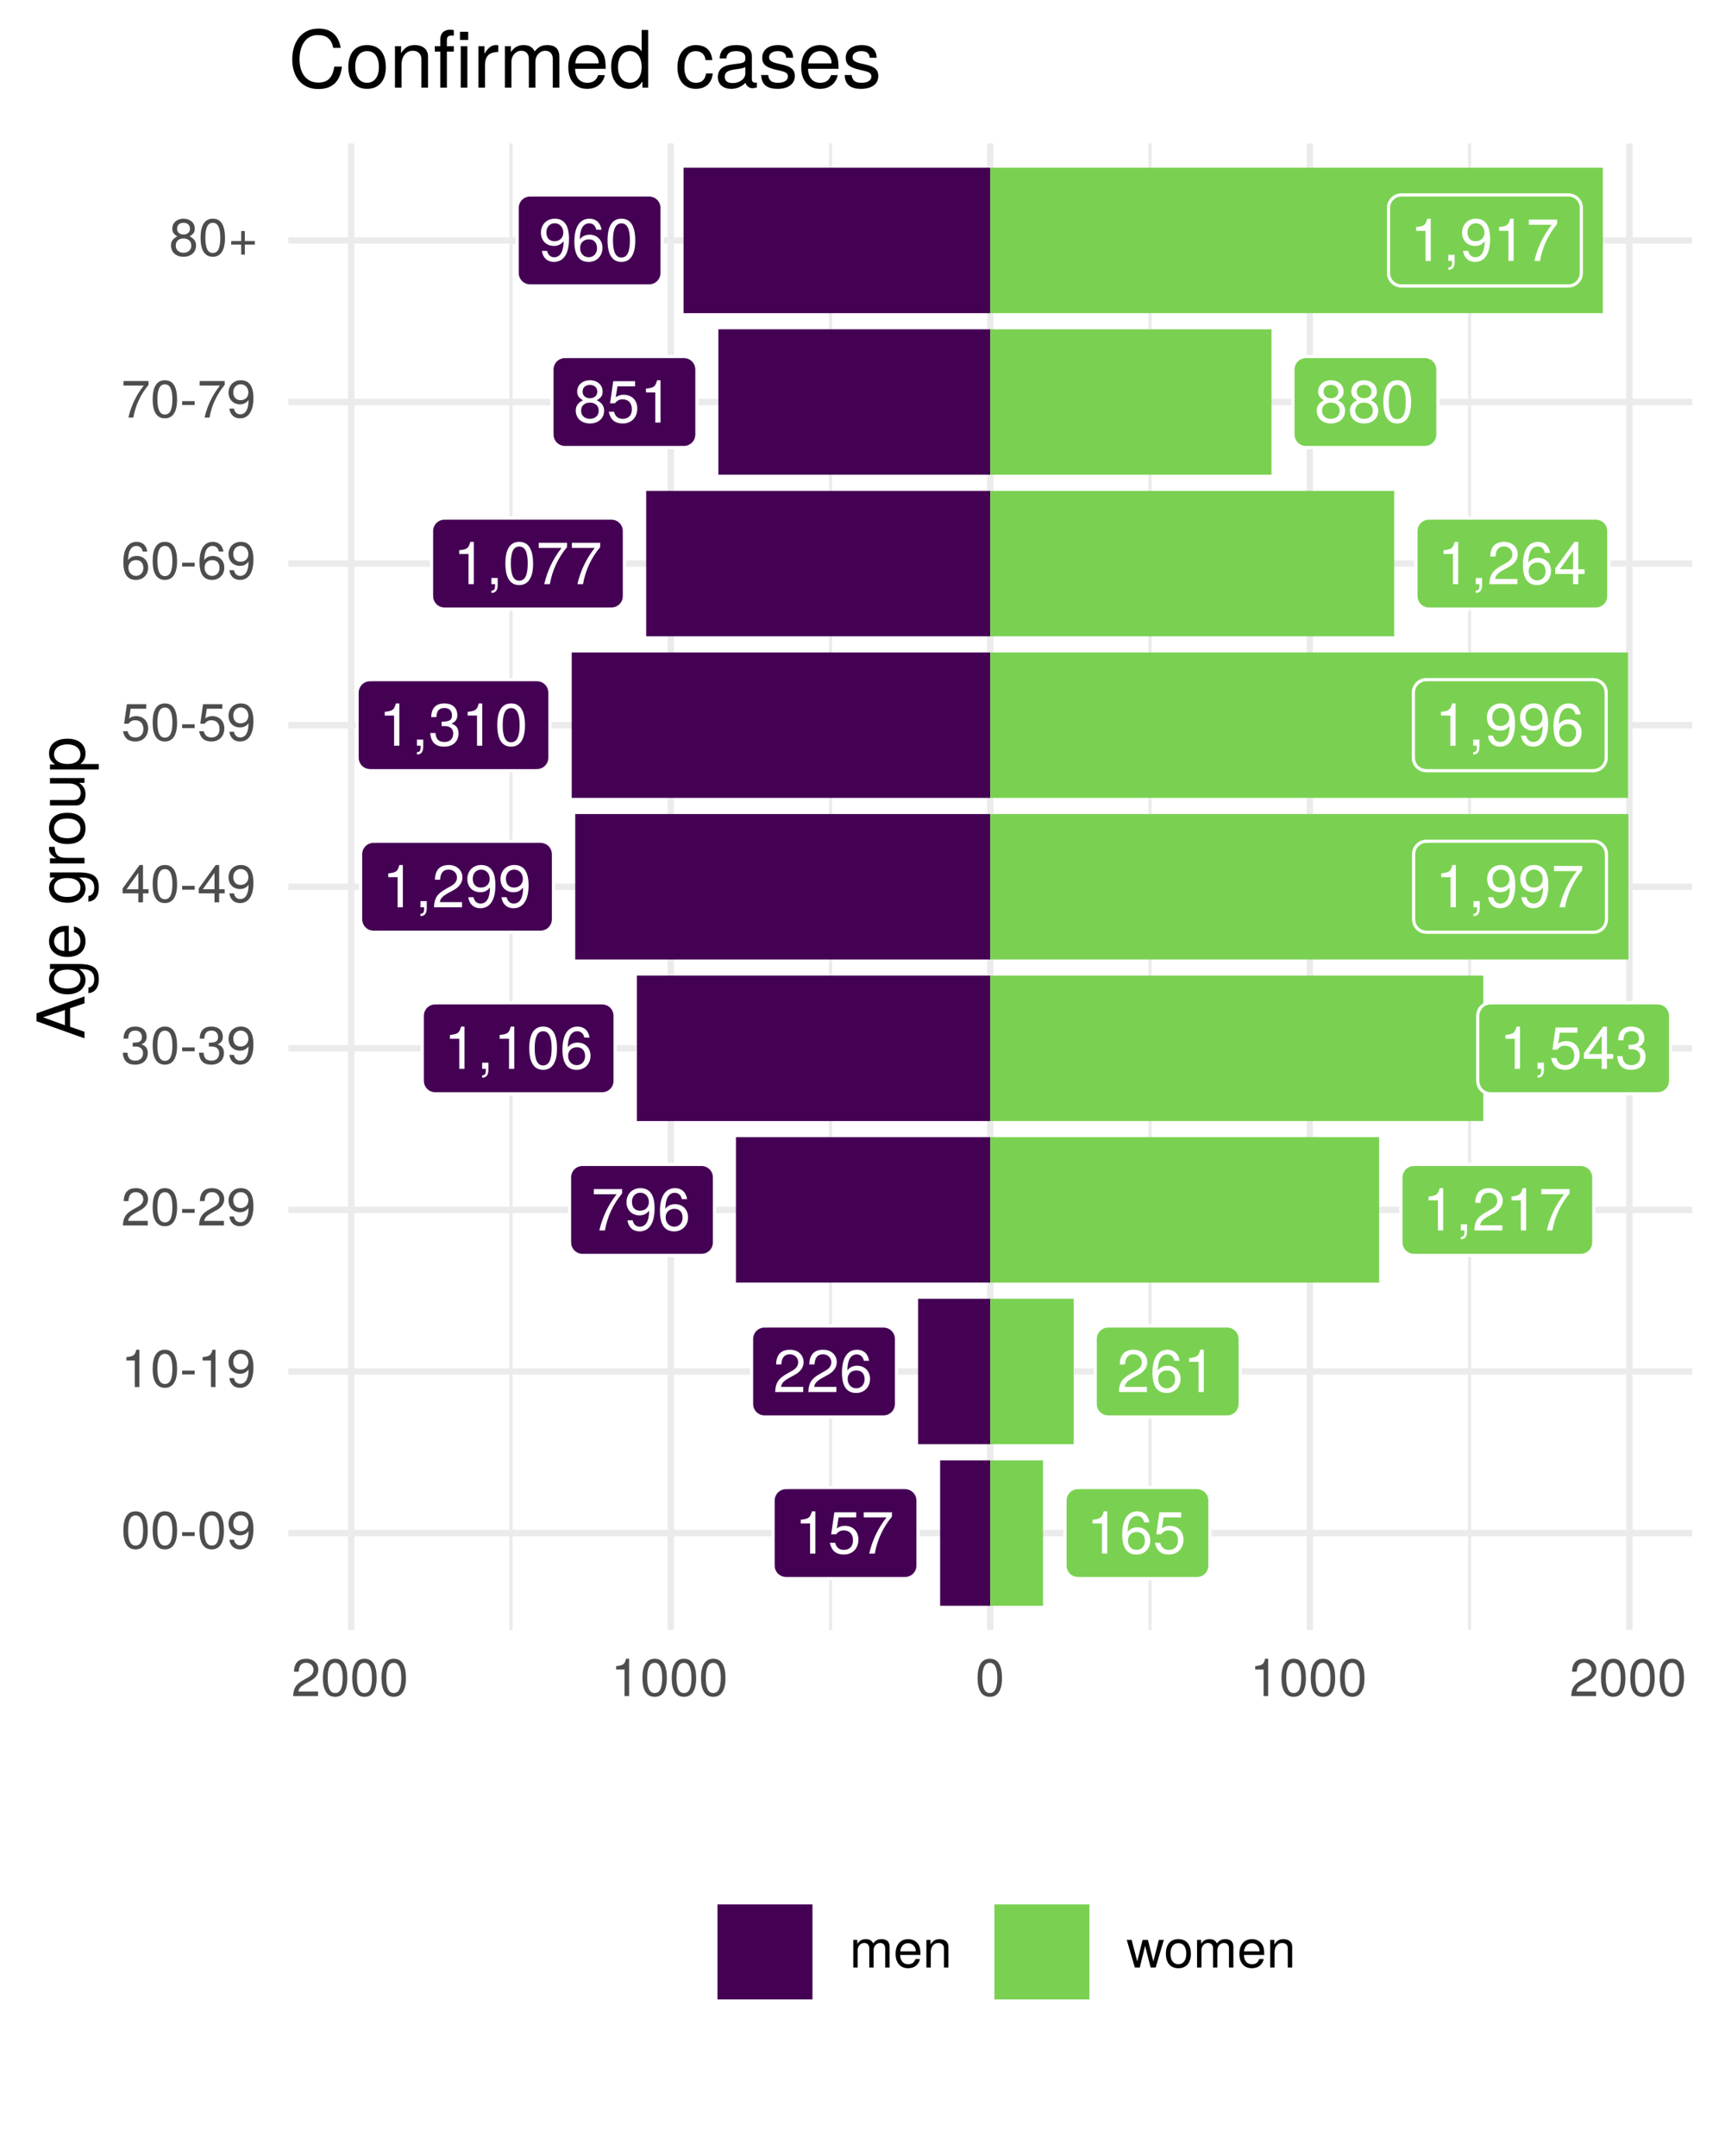 <?xml version="1.0" encoding="UTF-8"?>
<svg xmlns="http://www.w3.org/2000/svg" xmlns:xlink="http://www.w3.org/1999/xlink" width="288pt" height="360pt" viewBox="0 0 288 360" version="1.1">
<defs>
<g>
<symbol overflow="visible" id="glyph0-0">
<path style="stroke:none;" d=""/>
</symbol>
<symbol overflow="visible" id="glyph0-1">
<path style="stroke:none;" d="M 3.453 0 L 3.453 -7.062 L 2.875 -7.062 C 2.562 -5.969 2.375 -5.828 1.016 -5.656 L 1.016 -5.031 L 2.578 -5.031 L 2.578 0 Z M 3.453 0 "/>
</symbol>
<symbol overflow="visible" id="glyph0-2">
<path style="stroke:none;" d="M 5.109 -2.344 C 5.109 -3.734 4.188 -4.641 2.828 -4.641 C 2.328 -4.641 1.938 -4.516 1.516 -4.219 L 1.797 -6.047 L 4.734 -6.047 L 4.734 -6.906 L 1.094 -6.906 L 0.562 -3.219 L 1.375 -3.219 C 1.781 -3.703 2.125 -3.875 2.672 -3.875 C 3.609 -3.875 4.203 -3.266 4.203 -2.219 C 4.203 -1.203 3.625 -0.625 2.672 -0.625 C 1.906 -0.625 1.438 -1.016 1.219 -1.812 L 0.344 -1.812 C 0.641 -0.406 1.438 0.156 2.688 0.156 C 4.109 0.156 5.109 -0.844 5.109 -2.344 Z M 5.109 -2.344 "/>
</symbol>
<symbol overflow="visible" id="glyph0-3">
<path style="stroke:none;" d="M 5.172 -6.172 L 5.172 -6.906 L 0.453 -6.906 L 0.453 -6.047 L 4.266 -6.047 C 2.859 -4.266 1.875 -2.203 1.375 0 L 2.312 0 C 2.703 -2.281 3.688 -4.406 5.172 -6.172 Z M 5.172 -6.172 "/>
</symbol>
<symbol overflow="visible" id="glyph0-4">
<path style="stroke:none;" d="M 5.109 -2.188 C 5.109 -3.5 4.203 -4.391 2.953 -4.391 C 2.25 -4.391 1.703 -4.125 1.328 -3.609 C 1.328 -5.328 1.891 -6.281 2.891 -6.281 C 3.516 -6.281 3.938 -5.891 4.078 -5.219 L 4.953 -5.219 C 4.781 -6.375 4.031 -7.062 2.953 -7.062 C 1.312 -7.062 0.422 -5.672 0.422 -3.219 C 0.422 -1.016 1.188 0.156 2.797 0.156 C 4.141 0.156 5.109 -0.812 5.109 -2.188 Z M 4.203 -2.125 C 4.203 -1.234 3.609 -0.625 2.812 -0.625 C 1.984 -0.625 1.375 -1.266 1.375 -2.172 C 1.375 -3.047 1.969 -3.609 2.844 -3.609 C 3.688 -3.609 4.203 -3.062 4.203 -2.125 Z M 4.203 -2.125 "/>
</symbol>
<symbol overflow="visible" id="glyph0-5">
<path style="stroke:none;" d="M 5.094 -4.984 C 5.094 -6.188 4.156 -7.062 2.828 -7.062 C 1.391 -7.062 0.547 -6.312 0.5 -4.609 L 1.375 -4.609 C 1.438 -5.797 1.938 -6.297 2.797 -6.297 C 3.594 -6.297 4.188 -5.719 4.188 -4.969 C 4.188 -4.406 3.859 -3.938 3.234 -3.578 L 2.312 -3.062 C 0.844 -2.219 0.422 -1.547 0.344 0 L 5.031 0 L 5.031 -0.859 L 1.328 -0.859 C 1.406 -1.438 1.734 -1.812 2.594 -2.312 L 3.594 -2.859 C 4.578 -3.391 5.094 -4.125 5.094 -4.984 Z M 5.094 -4.984 "/>
</symbol>
<symbol overflow="visible" id="glyph0-6">
<path style="stroke:none;" d="M 5.062 -3.688 C 5.062 -5.906 4.297 -7.062 2.688 -7.062 C 1.344 -7.062 0.375 -6.094 0.375 -4.719 C 0.375 -3.406 1.281 -2.516 2.547 -2.516 C 3.219 -2.516 3.703 -2.75 4.156 -3.297 C 4.156 -1.578 3.594 -0.625 2.594 -0.625 C 1.969 -0.625 1.547 -1.016 1.406 -1.688 L 0.531 -1.688 C 0.703 -0.531 1.453 0.156 2.531 0.156 C 4.188 0.156 5.062 -1.25 5.062 -3.688 Z M 4.109 -4.734 C 4.109 -3.875 3.5 -3.297 2.641 -3.297 C 1.797 -3.297 1.281 -3.844 1.281 -4.781 C 1.281 -5.688 1.875 -6.297 2.672 -6.297 C 3.5 -6.297 4.109 -5.656 4.109 -4.734 Z M 4.109 -4.734 "/>
</symbol>
<symbol overflow="visible" id="glyph0-7">
<path style="stroke:none;" d="M 1.906 0.156 L 1.906 -1.031 L 0.859 -1.031 L 0.859 0 L 1.469 0 L 1.469 0.172 C 1.469 0.859 1.328 1.062 0.859 1.078 L 0.859 1.469 C 1.562 1.469 1.906 1.016 1.906 0.156 Z M 1.906 0.156 "/>
</symbol>
<symbol overflow="visible" id="glyph0-8">
<path style="stroke:none;" d="M 5.047 -3.391 C 5.047 -5.844 4.266 -7.062 2.734 -7.062 C 1.219 -7.062 0.422 -5.828 0.422 -3.453 C 0.422 -1.078 1.219 0.156 2.734 0.156 C 4.234 0.156 5.047 -1.078 5.047 -3.391 Z M 4.156 -3.469 C 4.156 -1.469 3.688 -0.578 2.719 -0.578 C 1.797 -0.578 1.328 -1.516 1.328 -3.438 C 1.328 -5.375 1.797 -6.281 2.734 -6.281 C 3.688 -6.281 4.156 -5.359 4.156 -3.469 Z M 4.156 -3.469 "/>
</symbol>
<symbol overflow="visible" id="glyph0-9">
<path style="stroke:none;" d="M 5.172 -1.688 L 5.172 -2.484 L 4.125 -2.484 L 4.125 -7.062 L 3.484 -7.062 L 0.281 -2.625 L 0.281 -1.688 L 3.25 -1.688 L 3.25 0 L 4.125 0 L 4.125 -1.688 Z M 3.25 -2.484 L 1.047 -2.484 L 3.25 -5.562 Z M 3.25 -2.484 "/>
</symbol>
<symbol overflow="visible" id="glyph0-10">
<path style="stroke:none;" d="M 5.031 -2.047 C 5.031 -2.906 4.688 -3.406 3.844 -3.688 C 4.5 -3.953 4.828 -4.406 4.828 -5.109 C 4.828 -6.328 4.016 -7.062 2.672 -7.062 C 1.25 -7.062 0.5 -6.281 0.469 -4.781 L 1.344 -4.781 C 1.359 -5.828 1.797 -6.297 2.688 -6.297 C 3.469 -6.297 3.938 -5.828 3.938 -5.094 C 3.938 -4.328 3.609 -4.016 2.203 -4.016 L 2.203 -3.281 L 2.672 -3.281 C 3.641 -3.281 4.141 -2.828 4.141 -2.047 C 4.141 -1.156 3.594 -0.625 2.672 -0.625 C 1.719 -0.625 1.25 -1.109 1.188 -2.125 L 0.312 -2.125 C 0.422 -0.562 1.203 0.156 2.641 0.156 C 4.094 0.156 5.031 -0.719 5.031 -2.047 Z M 5.031 -2.047 "/>
</symbol>
<symbol overflow="visible" id="glyph0-11">
<path style="stroke:none;" d="M 5.109 -1.984 C 5.109 -2.781 4.703 -3.328 3.891 -3.719 C 4.625 -4.156 4.859 -4.516 4.859 -5.172 C 4.859 -6.281 3.984 -7.062 2.734 -7.062 C 1.5 -7.062 0.609 -6.281 0.609 -5.172 C 0.609 -4.516 0.859 -4.156 1.578 -3.719 C 0.766 -3.328 0.375 -2.781 0.375 -2 C 0.375 -0.703 1.344 0.156 2.734 0.156 C 4.125 0.156 5.109 -0.703 5.109 -1.984 Z M 3.969 -5.156 C 3.969 -4.5 3.469 -4.062 2.734 -4.062 C 2 -4.062 1.516 -4.5 1.516 -5.172 C 1.516 -5.844 2 -6.281 2.734 -6.281 C 3.484 -6.281 3.969 -5.844 3.969 -5.156 Z M 4.203 -1.984 C 4.203 -1.141 3.609 -0.625 2.719 -0.625 C 1.859 -0.625 1.266 -1.156 1.266 -1.984 C 1.266 -2.812 1.859 -3.328 2.734 -3.328 C 3.609 -3.328 4.203 -2.812 4.203 -1.984 Z M 4.203 -1.984 "/>
</symbol>
<symbol overflow="visible" id="glyph1-0">
<path style="stroke:none;" d=""/>
</symbol>
<symbol overflow="visible" id="glyph1-1">
<path style="stroke:none;" d="M 4.453 -3 C 4.453 -5.156 3.781 -6.234 2.422 -6.234 C 1.078 -6.234 0.375 -5.141 0.375 -3.047 C 0.375 -0.953 1.078 0.125 2.422 0.125 C 3.734 0.125 4.453 -0.953 4.453 -3 Z M 3.672 -3.062 C 3.672 -1.297 3.266 -0.516 2.406 -0.516 C 1.578 -0.516 1.172 -1.344 1.172 -3.047 C 1.172 -4.75 1.578 -5.547 2.422 -5.547 C 3.25 -5.547 3.672 -4.734 3.672 -3.062 Z M 3.672 -3.062 "/>
</symbol>
<symbol overflow="visible" id="glyph1-2">
<path style="stroke:none;" d="M 2.5 -2.109 L 2.5 -2.75 L 0.406 -2.75 L 0.406 -2.109 Z M 2.5 -2.109 "/>
</symbol>
<symbol overflow="visible" id="glyph1-3">
<path style="stroke:none;" d="M 4.484 -3.266 C 4.484 -5.219 3.797 -6.234 2.375 -6.234 C 1.188 -6.234 0.328 -5.391 0.328 -4.172 C 0.328 -3.016 1.125 -2.219 2.25 -2.219 C 2.844 -2.219 3.266 -2.438 3.672 -2.922 C 3.672 -1.406 3.172 -0.547 2.281 -0.547 C 1.734 -0.547 1.359 -0.891 1.234 -1.5 L 0.469 -1.5 C 0.609 -0.469 1.281 0.125 2.234 0.125 C 3.688 0.125 4.484 -1.109 4.484 -3.266 Z M 3.641 -4.188 C 3.641 -3.422 3.094 -2.906 2.344 -2.906 C 1.594 -2.906 1.125 -3.391 1.125 -4.234 C 1.125 -5.016 1.656 -5.562 2.359 -5.562 C 3.094 -5.562 3.641 -5 3.641 -4.188 Z M 3.641 -4.188 "/>
</symbol>
<symbol overflow="visible" id="glyph1-4">
<path style="stroke:none;" d="M 3.047 0 L 3.047 -6.234 L 2.547 -6.234 C 2.266 -5.281 2.094 -5.141 0.891 -5 L 0.891 -4.438 L 2.281 -4.438 L 2.281 0 Z M 3.047 0 "/>
</symbol>
<symbol overflow="visible" id="glyph1-5">
<path style="stroke:none;" d="M 4.5 -4.406 C 4.5 -5.469 3.672 -6.234 2.5 -6.234 C 1.219 -6.234 0.484 -5.594 0.438 -4.078 L 1.219 -4.078 C 1.281 -5.125 1.703 -5.562 2.469 -5.562 C 3.172 -5.562 3.703 -5.062 3.703 -4.391 C 3.703 -3.891 3.406 -3.469 2.859 -3.156 L 2.047 -2.703 C 0.75 -1.969 0.375 -1.375 0.297 0 L 4.453 0 L 4.453 -0.766 L 1.172 -0.766 C 1.25 -1.281 1.531 -1.594 2.297 -2.047 L 3.172 -2.531 C 4.047 -2.984 4.5 -3.641 4.5 -4.406 Z M 4.5 -4.406 "/>
</symbol>
<symbol overflow="visible" id="glyph1-6">
<path style="stroke:none;" d="M 4.453 -1.812 C 4.453 -2.562 4.141 -3.016 3.391 -3.266 C 3.969 -3.5 4.266 -3.891 4.266 -4.516 C 4.266 -5.594 3.547 -6.234 2.359 -6.234 C 1.109 -6.234 0.438 -5.547 0.406 -4.219 L 1.188 -4.219 C 1.203 -5.141 1.578 -5.562 2.375 -5.562 C 3.062 -5.562 3.469 -5.156 3.469 -4.5 C 3.469 -3.828 3.188 -3.547 1.938 -3.547 L 1.938 -2.906 L 2.359 -2.906 C 3.219 -2.906 3.656 -2.5 3.656 -1.797 C 3.656 -1.016 3.172 -0.547 2.359 -0.547 C 1.516 -0.547 1.109 -0.969 1.062 -1.875 L 0.281 -1.875 C 0.375 -0.5 1.062 0.125 2.344 0.125 C 3.625 0.125 4.453 -0.641 4.453 -1.812 Z M 4.453 -1.812 "/>
</symbol>
<symbol overflow="visible" id="glyph1-7">
<path style="stroke:none;" d="M 4.578 -1.5 L 4.578 -2.188 L 3.656 -2.188 L 3.656 -6.234 L 3.078 -6.234 L 0.25 -2.312 L 0.25 -1.5 L 2.875 -1.5 L 2.875 0 L 3.656 0 L 3.656 -1.5 Z M 2.875 -2.188 L 0.922 -2.188 L 2.875 -4.922 Z M 2.875 -2.188 "/>
</symbol>
<symbol overflow="visible" id="glyph1-8">
<path style="stroke:none;" d="M 4.516 -2.062 C 4.516 -3.297 3.688 -4.109 2.5 -4.109 C 2.062 -4.109 1.703 -4 1.344 -3.734 L 1.594 -5.344 L 4.188 -5.344 L 4.188 -6.109 L 0.969 -6.109 L 0.5 -2.844 L 1.219 -2.844 C 1.578 -3.266 1.875 -3.422 2.359 -3.422 C 3.188 -3.422 3.719 -2.891 3.719 -1.969 C 3.719 -1.062 3.203 -0.547 2.359 -0.547 C 1.688 -0.547 1.266 -0.891 1.078 -1.594 L 0.312 -1.594 C 0.562 -0.359 1.266 0.125 2.375 0.125 C 3.641 0.125 4.516 -0.75 4.516 -2.062 Z M 4.516 -2.062 "/>
</symbol>
<symbol overflow="visible" id="glyph1-9">
<path style="stroke:none;" d="M 4.516 -1.938 C 4.516 -3.094 3.719 -3.875 2.609 -3.875 C 1.984 -3.875 1.5 -3.641 1.172 -3.188 C 1.172 -4.703 1.672 -5.547 2.562 -5.547 C 3.109 -5.547 3.484 -5.203 3.609 -4.609 L 4.375 -4.609 C 4.234 -5.625 3.562 -6.234 2.609 -6.234 C 1.156 -6.234 0.375 -5.016 0.375 -2.844 C 0.375 -0.891 1.047 0.125 2.469 0.125 C 3.656 0.125 4.516 -0.719 4.516 -1.938 Z M 3.719 -1.875 C 3.719 -1.094 3.188 -0.547 2.484 -0.547 C 1.766 -0.547 1.219 -1.125 1.219 -1.922 C 1.219 -2.688 1.734 -3.188 2.5 -3.188 C 3.25 -3.188 3.719 -2.703 3.719 -1.875 Z M 3.719 -1.875 "/>
</symbol>
<symbol overflow="visible" id="glyph1-10">
<path style="stroke:none;" d="M 4.578 -5.453 L 4.578 -6.109 L 0.406 -6.109 L 0.406 -5.344 L 3.781 -5.344 C 2.531 -3.781 1.656 -1.953 1.219 0 L 2.047 0 C 2.391 -2.016 3.266 -3.891 4.578 -5.453 Z M 4.578 -5.453 "/>
</symbol>
<symbol overflow="visible" id="glyph1-11">
<path style="stroke:none;" d="M 4.516 -1.766 C 4.516 -2.453 4.156 -2.938 3.438 -3.281 C 4.078 -3.672 4.297 -3.984 4.297 -4.578 C 4.297 -5.547 3.531 -6.234 2.422 -6.234 C 1.312 -6.234 0.547 -5.547 0.547 -4.578 C 0.547 -4 0.75 -3.672 1.391 -3.281 C 0.672 -2.938 0.328 -2.453 0.328 -1.766 C 0.328 -0.625 1.188 0.125 2.422 0.125 C 3.656 0.125 4.516 -0.625 4.516 -1.766 Z M 3.5 -4.562 C 3.5 -3.969 3.062 -3.594 2.422 -3.594 C 1.766 -3.594 1.344 -3.969 1.344 -4.562 C 1.344 -5.156 1.766 -5.547 2.422 -5.547 C 3.078 -5.547 3.5 -5.156 3.5 -4.562 Z M 3.719 -1.75 C 3.719 -1.016 3.188 -0.547 2.406 -0.547 C 1.641 -0.547 1.125 -1.016 1.125 -1.75 C 1.125 -2.484 1.641 -2.938 2.422 -2.938 C 3.188 -2.938 3.719 -2.484 3.719 -1.75 Z M 3.719 -1.75 "/>
</symbol>
<symbol overflow="visible" id="glyph1-12">
<path style="stroke:none;" d="M 4.547 -1.906 L 4.547 -2.5 L 2.875 -2.5 L 2.875 -4.172 L 2.266 -4.172 L 2.266 -2.5 L 0.594 -2.5 L 0.594 -1.906 L 2.266 -1.906 L 2.266 -0.234 L 2.875 -0.234 L 2.875 -1.906 Z M 4.547 -1.906 "/>
</symbol>
<symbol overflow="visible" id="glyph1-13">
<path style="stroke:none;" d="M 6.688 0 L 6.688 -3.453 C 6.688 -4.281 6.234 -4.734 5.359 -4.734 C 4.75 -4.734 4.375 -4.562 3.953 -4.031 C 3.672 -4.531 3.312 -4.734 2.703 -4.734 C 2.094 -4.734 1.688 -4.516 1.297 -3.953 L 1.297 -4.609 L 0.625 -4.609 L 0.625 0 L 1.359 0 L 1.359 -2.891 C 1.359 -3.562 1.844 -4.094 2.438 -4.094 C 2.984 -4.094 3.297 -3.766 3.297 -3.172 L 3.297 0 L 4.016 0 L 4.016 -2.891 C 4.016 -3.562 4.516 -4.094 5.109 -4.094 C 5.641 -4.094 5.953 -3.75 5.953 -3.172 L 5.953 0 Z M 6.688 0 "/>
</symbol>
<symbol overflow="visible" id="glyph1-14">
<path style="stroke:none;" d="M 4.516 -2.094 C 4.516 -2.766 4.453 -3.188 4.328 -3.531 C 4.031 -4.281 3.328 -4.734 2.469 -4.734 C 1.172 -4.734 0.359 -3.797 0.359 -2.281 C 0.359 -0.766 1.156 0.125 2.453 0.125 C 3.5 0.125 4.234 -0.469 4.422 -1.406 L 3.672 -1.406 C 3.469 -0.797 3.062 -0.547 2.469 -0.547 C 1.703 -0.547 1.141 -1.031 1.125 -2.094 Z M 3.734 -2.75 C 3.734 -2.75 3.734 -2.703 3.719 -2.688 L 1.141 -2.688 C 1.203 -3.516 1.719 -4.062 2.453 -4.062 C 3.172 -4.062 3.734 -3.469 3.734 -2.75 Z M 3.734 -2.75 "/>
</symbol>
<symbol overflow="visible" id="glyph1-15">
<path style="stroke:none;" d="M 4.281 0 L 4.281 -3.484 C 4.281 -4.25 3.719 -4.734 2.828 -4.734 C 2.141 -4.734 1.703 -4.484 1.297 -3.828 L 1.297 -4.609 L 0.609 -4.609 L 0.609 0 L 1.344 0 L 1.344 -2.547 C 1.344 -3.484 1.859 -4.094 2.609 -4.094 C 3.188 -4.094 3.547 -3.75 3.547 -3.188 L 3.547 0 Z M 4.281 0 "/>
</symbol>
<symbol overflow="visible" id="glyph1-16">
<path style="stroke:none;" d="M 6.234 -4.609 L 5.406 -4.609 L 4.484 -1.016 L 3.578 -4.609 L 2.688 -4.609 L 1.797 -1.016 L 0.859 -4.609 L 0.047 -4.609 L 1.391 0 L 2.219 0 L 3.109 -3.609 L 4.031 0 L 4.875 0 Z M 6.234 -4.609 "/>
</symbol>
<symbol overflow="visible" id="glyph1-17">
<path style="stroke:none;" d="M 4.484 -2.266 C 4.484 -3.859 3.719 -4.734 2.391 -4.734 C 1.094 -4.734 0.312 -3.859 0.312 -2.312 C 0.312 -0.75 1.094 0.125 2.406 0.125 C 3.688 0.125 4.484 -0.75 4.484 -2.266 Z M 3.719 -2.281 C 3.719 -1.203 3.203 -0.547 2.406 -0.547 C 1.578 -0.547 1.078 -1.188 1.078 -2.312 C 1.078 -3.406 1.578 -4.062 2.406 -4.062 C 3.234 -4.062 3.719 -3.422 3.719 -2.281 Z M 3.719 -2.281 "/>
</symbol>
<symbol overflow="visible" id="glyph2-0">
<path style="stroke:none;" d=""/>
</symbol>
<symbol overflow="visible" id="glyph2-1">
<path style="stroke:none;" d="M 0 -7.188 L -8.016 -4.359 L -8.016 -3.047 L 0 -0.188 L 0 -1.281 L -2.406 -2.125 L -2.406 -5.219 L 0 -6.031 Z M -3.266 -4.922 L -3.266 -2.375 L -6.922 -3.703 Z M -3.266 -4.922 "/>
</symbol>
<symbol overflow="visible" id="glyph2-2">
<path style="stroke:none;" d="M -0.953 -5.375 L -5.766 -5.375 L -5.766 -4.531 L -4.922 -4.531 C -5.609 -4.062 -5.922 -3.516 -5.922 -2.766 C -5.922 -1.312 -4.703 -0.312 -2.828 -0.312 C -1.016 -0.312 0.172 -1.344 0.172 -2.688 C 0.172 -3.422 -0.141 -3.922 -0.875 -4.531 L -0.484 -4.531 C 1.047 -4.531 1.625 -3.906 1.625 -2.844 C 1.625 -2.109 1.359 -1.547 0.656 -1.438 L 0.656 -0.5 C 1.75 -0.609 2.391 -1.453 2.391 -2.812 C 2.391 -4.609 1.594 -5.375 -0.953 -5.375 Z M -2.844 -4.438 C -1.469 -4.438 -0.688 -3.844 -0.688 -2.875 C -0.688 -1.875 -1.484 -1.281 -2.875 -1.281 C -4.266 -1.281 -5.078 -1.891 -5.078 -2.875 C -5.078 -3.859 -4.25 -4.438 -2.844 -4.438 Z M -2.844 -4.438 "/>
</symbol>
<symbol overflow="visible" id="glyph2-3">
<path style="stroke:none;" d="M -2.625 -5.641 C -3.453 -5.641 -3.984 -5.578 -4.406 -5.406 C -5.359 -5.031 -5.922 -4.156 -5.922 -3.078 C -5.922 -1.469 -4.734 -0.438 -2.844 -0.438 C -0.953 -0.438 0.172 -1.438 0.172 -3.062 C 0.172 -4.375 -0.578 -5.297 -1.75 -5.516 L -1.75 -4.594 C -0.984 -4.344 -0.688 -3.828 -0.688 -3.094 C -0.688 -2.141 -1.297 -1.422 -2.625 -1.391 Z M -3.438 -4.656 C -3.438 -4.656 -3.391 -4.656 -3.359 -4.656 L -3.359 -1.422 C -4.391 -1.5 -5.078 -2.141 -5.078 -3.062 C -5.078 -3.969 -4.328 -4.656 -3.438 -4.656 Z M -3.438 -4.656 "/>
</symbol>
<symbol overflow="visible" id="glyph2-4">
<path style="stroke:none;" d=""/>
</symbol>
<symbol overflow="visible" id="glyph2-5">
<path style="stroke:none;" d="M -4.969 -3.531 L -5.891 -3.531 C -5.922 -3.375 -5.922 -3.297 -5.922 -3.172 C -5.922 -2.578 -5.578 -2.141 -4.719 -1.609 L -5.766 -1.609 L -5.766 -0.766 L 0 -0.766 L 0 -1.688 L -2.984 -1.688 C -4.297 -1.688 -4.938 -2.109 -4.969 -3.531 Z M -4.969 -3.531 "/>
</symbol>
<symbol overflow="visible" id="glyph2-6">
<path style="stroke:none;" d="M -2.844 -5.609 C -4.828 -5.609 -5.922 -4.656 -5.922 -2.984 C -5.922 -1.375 -4.812 -0.391 -2.875 -0.391 C -0.953 -0.391 0.172 -1.359 0.172 -3 C 0.172 -4.625 -0.953 -5.609 -2.844 -5.609 Z M -2.844 -4.656 C -1.5 -4.656 -0.688 -4.016 -0.688 -3 C -0.688 -1.984 -1.484 -1.359 -2.875 -1.359 C -4.266 -1.359 -5.078 -1.984 -5.078 -3 C -5.078 -4.031 -4.281 -4.656 -2.844 -4.656 Z M -2.844 -4.656 "/>
</symbol>
<symbol overflow="visible" id="glyph2-7">
<path style="stroke:none;" d="M 0 -5.297 L -5.766 -5.297 L -5.766 -4.391 L -2.578 -4.391 C -1.406 -4.391 -0.641 -3.766 -0.641 -2.812 C -0.641 -2.094 -1.078 -1.625 -1.766 -1.625 L -5.766 -1.625 L -5.766 -0.719 L -1.406 -0.719 C -0.453 -0.719 0.172 -1.438 0.172 -2.547 C 0.172 -3.406 -0.125 -3.938 -0.891 -4.484 L 0 -4.484 Z M 0 -5.297 "/>
</symbol>
<symbol overflow="visible" id="glyph2-8">
<path style="stroke:none;" d="M -2.828 -5.75 C -4.766 -5.75 -5.922 -4.812 -5.922 -3.281 C -5.922 -2.5 -5.578 -1.875 -4.891 -1.438 L -5.766 -1.438 L -5.766 -0.609 L 2.391 -0.609 L 2.391 -1.516 L -0.688 -1.516 C -0.094 -2 0.172 -2.547 0.172 -3.281 C 0.172 -4.781 -0.984 -5.75 -2.828 -5.75 Z M -2.844 -4.797 C -1.547 -4.797 -0.688 -4.125 -0.688 -3.125 C -0.688 -2.156 -1.484 -1.516 -2.844 -1.516 C -4.188 -1.516 -5.078 -2.156 -5.078 -3.125 C -5.078 -4.141 -4.219 -4.797 -2.844 -4.797 Z M -2.844 -4.797 "/>
</symbol>
<symbol overflow="visible" id="glyph3-0">
<path style="stroke:none;" d=""/>
</symbol>
<symbol overflow="visible" id="glyph3-1">
<path style="stroke:none;" d="M 8.938 -3.516 L 7.672 -3.516 C 7.375 -1.688 6.609 -0.844 4.984 -0.844 C 3.078 -0.844 1.859 -2.312 1.859 -4.719 C 1.859 -7.188 3.031 -8.781 4.891 -8.781 C 6.391 -8.781 7.188 -8.109 7.484 -6.641 L 8.734 -6.641 C 8.359 -8.75 7.141 -9.859 5.031 -9.859 C 2.109 -9.859 0.641 -7.516 0.641 -4.703 C 0.641 -1.891 2.156 0.234 4.984 0.234 C 7.328 0.234 8.641 -1 8.938 -3.516 Z M 8.938 -3.516 "/>
</symbol>
<symbol overflow="visible" id="glyph3-2">
<path style="stroke:none;" d="M 6.734 -3.406 C 6.734 -5.797 5.578 -7.109 3.594 -7.109 C 1.656 -7.109 0.469 -5.781 0.469 -3.453 C 0.469 -1.141 1.641 0.203 3.609 0.203 C 5.547 0.203 6.734 -1.141 6.734 -3.406 Z M 5.578 -3.422 C 5.578 -1.797 4.812 -0.812 3.609 -0.812 C 2.375 -0.812 1.625 -1.781 1.625 -3.453 C 1.625 -5.125 2.375 -6.094 3.609 -6.094 C 4.844 -6.094 5.578 -5.141 5.578 -3.422 Z M 5.578 -3.422 "/>
</symbol>
<symbol overflow="visible" id="glyph3-3">
<path style="stroke:none;" d="M 6.438 0 L 6.438 -5.234 C 6.438 -6.375 5.578 -7.109 4.234 -7.109 C 3.203 -7.109 2.547 -6.719 1.938 -5.75 L 1.938 -6.922 L 0.922 -6.922 L 0.922 0 L 2.016 0 L 2.016 -3.812 C 2.016 -5.234 2.781 -6.156 3.906 -6.156 C 4.781 -6.156 5.328 -5.625 5.328 -4.797 L 5.328 0 Z M 6.438 0 "/>
</symbol>
<symbol overflow="visible" id="glyph3-4">
<path style="stroke:none;" d="M 3.406 -6.016 L 3.406 -6.922 L 2.25 -6.922 L 2.25 -8 C 2.25 -8.469 2.516 -8.703 3.031 -8.703 C 3.109 -8.703 3.156 -8.703 3.406 -8.688 L 3.406 -9.594 C 3.156 -9.656 3.016 -9.672 2.781 -9.672 C 1.766 -9.672 1.156 -9.078 1.156 -8.094 L 1.156 -6.922 L 0.234 -6.922 L 0.234 -6.016 L 1.156 -6.016 L 1.156 0 L 2.25 0 L 2.25 -6.016 Z M 5.672 0 L 5.672 -6.922 L 4.562 -6.922 L 4.562 0 Z M 5.812 -7.969 L 5.812 -9.328 L 4.438 -9.328 L 4.438 -7.969 Z M 5.812 -7.969 "/>
</symbol>
<symbol overflow="visible" id="glyph3-5">
<path style="stroke:none;" d="M 4.234 -5.953 L 4.234 -7.078 C 4.047 -7.109 3.969 -7.109 3.812 -7.109 C 3.109 -7.109 2.562 -6.688 1.922 -5.672 L 1.922 -6.922 L 0.922 -6.922 L 0.922 0 L 2.016 0 L 2.016 -3.594 C 2.016 -5.156 2.531 -5.922 4.234 -5.953 Z M 4.234 -5.953 "/>
</symbol>
<symbol overflow="visible" id="glyph3-6">
<path style="stroke:none;" d="M 10.031 0 L 10.031 -5.188 C 10.031 -6.438 9.344 -7.109 8.047 -7.109 C 7.125 -7.109 6.578 -6.844 5.922 -6.062 C 5.516 -6.797 4.969 -7.109 4.062 -7.109 C 3.141 -7.109 2.531 -6.766 1.938 -5.938 L 1.938 -6.922 L 0.938 -6.922 L 0.938 0 L 2.031 0 L 2.031 -4.344 C 2.031 -5.344 2.766 -6.156 3.656 -6.156 C 4.469 -6.156 4.938 -5.656 4.938 -4.766 L 4.938 0 L 6.031 0 L 6.031 -4.344 C 6.031 -5.344 6.766 -6.156 7.672 -6.156 C 8.469 -6.156 8.938 -5.641 8.938 -4.766 L 8.938 0 Z M 10.031 0 "/>
</symbol>
<symbol overflow="visible" id="glyph3-7">
<path style="stroke:none;" d="M 6.766 -3.141 C 6.766 -4.141 6.688 -4.781 6.5 -5.297 C 6.047 -6.438 4.984 -7.109 3.703 -7.109 C 1.766 -7.109 0.531 -5.688 0.531 -3.422 C 0.531 -1.156 1.734 0.203 3.672 0.203 C 5.25 0.203 6.344 -0.703 6.625 -2.094 L 5.516 -2.094 C 5.219 -1.188 4.594 -0.812 3.703 -0.812 C 2.562 -0.812 1.703 -1.562 1.672 -3.141 Z M 5.594 -4.125 C 5.594 -4.125 5.594 -4.062 5.578 -4.047 L 1.703 -4.047 C 1.797 -5.266 2.578 -6.094 3.688 -6.094 C 4.766 -6.094 5.594 -5.203 5.594 -4.125 Z M 5.594 -4.125 "/>
</symbol>
<symbol overflow="visible" id="glyph3-8">
<path style="stroke:none;" d="M 6.531 0 L 6.531 -9.625 L 5.438 -9.625 L 5.438 -6.047 C 4.984 -6.75 4.234 -7.109 3.312 -7.109 C 1.516 -7.109 0.344 -5.734 0.344 -3.531 C 0.344 -1.188 1.484 0.203 3.359 0.203 C 4.297 0.203 4.969 -0.156 5.562 -1.016 L 5.562 0 Z M 5.438 -3.438 C 5.438 -1.828 4.672 -0.828 3.516 -0.828 C 2.297 -0.828 1.484 -1.844 1.484 -3.453 C 1.484 -5.062 2.297 -6.094 3.5 -6.094 C 4.688 -6.094 5.438 -5.031 5.438 -3.438 Z M 5.438 -3.438 "/>
</symbol>
<symbol overflow="visible" id="glyph3-9">
<path style="stroke:none;" d=""/>
</symbol>
<symbol overflow="visible" id="glyph3-10">
<path style="stroke:none;" d="M 6.297 -2.375 L 5.188 -2.375 C 5 -1.266 4.438 -0.812 3.5 -0.812 C 2.281 -0.812 1.562 -1.75 1.562 -3.391 C 1.562 -5.125 2.266 -6.094 3.469 -6.094 C 4.391 -6.094 4.984 -5.562 5.109 -4.594 L 6.219 -4.594 C 6.094 -6.281 5.031 -7.109 3.484 -7.109 C 1.625 -7.109 0.406 -5.688 0.406 -3.391 C 0.406 -1.156 1.594 0.203 3.469 0.203 C 5.125 0.203 6.172 -0.797 6.297 -2.375 Z M 6.297 -2.375 "/>
</symbol>
<symbol overflow="visible" id="glyph3-11">
<path style="stroke:none;" d="M 7.062 -0.031 L 7.062 -0.859 C 6.938 -0.828 6.891 -0.828 6.828 -0.828 C 6.438 -0.828 6.234 -1.031 6.234 -1.375 L 6.234 -5.234 C 6.234 -6.453 5.328 -7.109 3.625 -7.109 C 1.953 -7.109 0.922 -6.469 0.859 -4.875 L 1.969 -4.875 C 2.062 -5.719 2.562 -6.094 3.594 -6.094 C 4.578 -6.094 5.141 -5.734 5.141 -5.062 L 5.141 -4.781 C 5.141 -4.312 4.859 -4.125 3.984 -4.016 C 2.422 -3.812 2.188 -3.766 1.766 -3.594 C 0.969 -3.266 0.547 -2.641 0.547 -1.797 C 0.547 -0.547 1.422 0.203 2.828 0.203 C 3.703 0.203 4.562 -0.172 5.172 -0.812 C 5.297 -0.297 5.766 0.094 6.312 0.094 C 6.531 0.094 6.703 0.062 7.062 -0.031 Z M 5.141 -2.391 C 5.141 -1.406 4.125 -0.766 3.062 -0.766 C 2.203 -0.766 1.703 -1.062 1.703 -1.828 C 1.703 -2.547 2.188 -2.859 3.359 -3.031 C 4.531 -3.188 4.766 -3.25 5.141 -3.422 Z M 5.141 -2.391 "/>
</symbol>
<symbol overflow="visible" id="glyph3-12">
<path style="stroke:none;" d="M 6.062 -1.938 C 6.062 -2.969 5.484 -3.484 4.109 -3.812 L 3.047 -4.062 C 2.156 -4.281 1.766 -4.562 1.766 -5.062 C 1.766 -5.688 2.344 -6.094 3.234 -6.094 C 4.125 -6.094 4.594 -5.719 4.625 -4.984 L 5.781 -4.984 C 5.766 -6.344 4.875 -7.109 3.281 -7.109 C 1.656 -7.109 0.625 -6.281 0.625 -5 C 0.625 -3.922 1.172 -3.406 2.812 -3.016 L 3.844 -2.766 C 4.609 -2.578 4.906 -2.344 4.906 -1.844 C 4.906 -1.203 4.266 -0.812 3.297 -0.812 C 2.312 -0.812 1.75 -1.062 1.609 -2.109 L 0.453 -2.109 C 0.5 -0.516 1.406 0.203 3.203 0.203 C 4.953 0.203 6.062 -0.609 6.062 -1.938 Z M 6.062 -1.938 "/>
</symbol>
</g>
<clipPath id="clip1">
  <path d="M 85 23.957 L 86 23.957 L 86 272.172 L 85 272.172 Z M 85 23.957 "/>
</clipPath>
<clipPath id="clip2">
  <path d="M 138 23.957 L 139 23.957 L 139 272.172 L 138 272.172 Z M 138 23.957 "/>
</clipPath>
<clipPath id="clip3">
  <path d="M 191 23.957 L 193 23.957 L 193 272.172 L 191 272.172 Z M 191 23.957 "/>
</clipPath>
<clipPath id="clip4">
  <path d="M 245 23.957 L 246 23.957 L 246 272.172 L 245 272.172 Z M 245 23.957 "/>
</clipPath>
<clipPath id="clip5">
  <path d="M 48.152 255 L 282.523 255 L 282.523 257 L 48.152 257 Z M 48.152 255 "/>
</clipPath>
<clipPath id="clip6">
  <path d="M 48.152 228 L 282.523 228 L 282.523 230 L 48.152 230 Z M 48.152 228 "/>
</clipPath>
<clipPath id="clip7">
  <path d="M 48.152 201 L 282.523 201 L 282.523 203 L 48.152 203 Z M 48.152 201 "/>
</clipPath>
<clipPath id="clip8">
  <path d="M 48.152 174 L 282.523 174 L 282.523 176 L 48.152 176 Z M 48.152 174 "/>
</clipPath>
<clipPath id="clip9">
  <path d="M 48.152 147 L 282.523 147 L 282.523 149 L 48.152 149 Z M 48.152 147 "/>
</clipPath>
<clipPath id="clip10">
  <path d="M 48.152 120 L 282.523 120 L 282.523 122 L 48.152 122 Z M 48.152 120 "/>
</clipPath>
<clipPath id="clip11">
  <path d="M 48.152 93 L 282.523 93 L 282.523 95 L 48.152 95 Z M 48.152 93 "/>
</clipPath>
<clipPath id="clip12">
  <path d="M 48.152 66 L 282.523 66 L 282.523 68 L 48.152 68 Z M 48.152 66 "/>
</clipPath>
<clipPath id="clip13">
  <path d="M 48.152 39 L 282.523 39 L 282.523 41 L 48.152 41 Z M 48.152 39 "/>
</clipPath>
<clipPath id="clip14">
  <path d="M 58 23.957 L 60 23.957 L 60 272.172 L 58 272.172 Z M 58 23.957 "/>
</clipPath>
<clipPath id="clip15">
  <path d="M 111 23.957 L 113 23.957 L 113 272.172 L 111 272.172 Z M 111 23.957 "/>
</clipPath>
<clipPath id="clip16">
  <path d="M 164 23.957 L 166 23.957 L 166 272.172 L 164 272.172 Z M 164 23.957 "/>
</clipPath>
<clipPath id="clip17">
  <path d="M 218 23.957 L 220 23.957 L 220 272.172 L 218 272.172 Z M 218 23.957 "/>
</clipPath>
<clipPath id="clip18">
  <path d="M 271 23.957 L 273 23.957 L 273 272.172 L 271 272.172 Z M 271 23.957 "/>
</clipPath>
</defs>
<g id="surface85">
<rect x="0" y="0" width="288" height="360" style="fill:rgb(100%,100%,100%);fill-opacity:1;stroke:none;"/>
<g clip-path="url(#clip1)" clip-rule="nonzero">
<path style="fill:none;stroke-width:0.533;stroke-linecap:butt;stroke-linejoin:round;stroke:rgb(92.157%,92.157%,92.157%);stroke-opacity:1;stroke-miterlimit:10;" d="M 85.316 272.172 L 85.316 23.957 "/>
</g>
<g clip-path="url(#clip2)" clip-rule="nonzero">
<path style="fill:none;stroke-width:0.533;stroke-linecap:butt;stroke-linejoin:round;stroke:rgb(92.157%,92.157%,92.157%);stroke-opacity:1;stroke-miterlimit:10;" d="M 138.664 272.172 L 138.664 23.957 "/>
</g>
<g clip-path="url(#clip3)" clip-rule="nonzero">
<path style="fill:none;stroke-width:0.533;stroke-linecap:butt;stroke-linejoin:round;stroke:rgb(92.157%,92.157%,92.157%);stroke-opacity:1;stroke-miterlimit:10;" d="M 192.008 272.172 L 192.008 23.957 "/>
</g>
<g clip-path="url(#clip4)" clip-rule="nonzero">
<path style="fill:none;stroke-width:0.533;stroke-linecap:butt;stroke-linejoin:round;stroke:rgb(92.157%,92.157%,92.157%);stroke-opacity:1;stroke-miterlimit:10;" d="M 245.355 272.172 L 245.355 23.957 "/>
</g>
<g clip-path="url(#clip5)" clip-rule="nonzero">
<path style="fill:none;stroke-width:1.067;stroke-linecap:butt;stroke-linejoin:round;stroke:rgb(92.157%,92.157%,92.157%);stroke-opacity:1;stroke-miterlimit:10;" d="M 48.152 255.984 L 282.52 255.984 "/>
</g>
<g clip-path="url(#clip6)" clip-rule="nonzero">
<path style="fill:none;stroke-width:1.067;stroke-linecap:butt;stroke-linejoin:round;stroke:rgb(92.157%,92.157%,92.157%);stroke-opacity:1;stroke-miterlimit:10;" d="M 48.152 229.004 L 282.52 229.004 "/>
</g>
<g clip-path="url(#clip7)" clip-rule="nonzero">
<path style="fill:none;stroke-width:1.067;stroke-linecap:butt;stroke-linejoin:round;stroke:rgb(92.157%,92.157%,92.157%);stroke-opacity:1;stroke-miterlimit:10;" d="M 48.152 202.023 L 282.52 202.023 "/>
</g>
<g clip-path="url(#clip8)" clip-rule="nonzero">
<path style="fill:none;stroke-width:1.067;stroke-linecap:butt;stroke-linejoin:round;stroke:rgb(92.157%,92.157%,92.157%);stroke-opacity:1;stroke-miterlimit:10;" d="M 48.152 175.047 L 282.52 175.047 "/>
</g>
<g clip-path="url(#clip9)" clip-rule="nonzero">
<path style="fill:none;stroke-width:1.067;stroke-linecap:butt;stroke-linejoin:round;stroke:rgb(92.157%,92.157%,92.157%);stroke-opacity:1;stroke-miterlimit:10;" d="M 48.152 148.066 L 282.52 148.066 "/>
</g>
<g clip-path="url(#clip10)" clip-rule="nonzero">
<path style="fill:none;stroke-width:1.067;stroke-linecap:butt;stroke-linejoin:round;stroke:rgb(92.157%,92.157%,92.157%);stroke-opacity:1;stroke-miterlimit:10;" d="M 48.152 121.086 L 282.52 121.086 "/>
</g>
<g clip-path="url(#clip11)" clip-rule="nonzero">
<path style="fill:none;stroke-width:1.067;stroke-linecap:butt;stroke-linejoin:round;stroke:rgb(92.157%,92.157%,92.157%);stroke-opacity:1;stroke-miterlimit:10;" d="M 48.152 94.105 L 282.52 94.105 "/>
</g>
<g clip-path="url(#clip12)" clip-rule="nonzero">
<path style="fill:none;stroke-width:1.067;stroke-linecap:butt;stroke-linejoin:round;stroke:rgb(92.157%,92.157%,92.157%);stroke-opacity:1;stroke-miterlimit:10;" d="M 48.152 67.125 L 282.52 67.125 "/>
</g>
<g clip-path="url(#clip13)" clip-rule="nonzero">
<path style="fill:none;stroke-width:1.067;stroke-linecap:butt;stroke-linejoin:round;stroke:rgb(92.157%,92.157%,92.157%);stroke-opacity:1;stroke-miterlimit:10;" d="M 48.152 40.148 L 282.52 40.148 "/>
</g>
<g clip-path="url(#clip14)" clip-rule="nonzero">
<path style="fill:none;stroke-width:1.067;stroke-linecap:butt;stroke-linejoin:round;stroke:rgb(92.157%,92.157%,92.157%);stroke-opacity:1;stroke-miterlimit:10;" d="M 58.645 272.172 L 58.645 23.957 "/>
</g>
<g clip-path="url(#clip15)" clip-rule="nonzero">
<path style="fill:none;stroke-width:1.067;stroke-linecap:butt;stroke-linejoin:round;stroke:rgb(92.157%,92.157%,92.157%);stroke-opacity:1;stroke-miterlimit:10;" d="M 111.988 272.172 L 111.988 23.957 "/>
</g>
<g clip-path="url(#clip16)" clip-rule="nonzero">
<path style="fill:none;stroke-width:1.067;stroke-linecap:butt;stroke-linejoin:round;stroke:rgb(92.157%,92.157%,92.157%);stroke-opacity:1;stroke-miterlimit:10;" d="M 165.336 272.172 L 165.336 23.957 "/>
</g>
<g clip-path="url(#clip17)" clip-rule="nonzero">
<path style="fill:none;stroke-width:1.067;stroke-linecap:butt;stroke-linejoin:round;stroke:rgb(92.157%,92.157%,92.157%);stroke-opacity:1;stroke-miterlimit:10;" d="M 218.68 272.172 L 218.68 23.957 "/>
</g>
<g clip-path="url(#clip18)" clip-rule="nonzero">
<path style="fill:none;stroke-width:1.067;stroke-linecap:butt;stroke-linejoin:round;stroke:rgb(92.157%,92.157%,92.157%);stroke-opacity:1;stroke-miterlimit:10;" d="M 272.027 272.172 L 272.027 23.957 "/>
</g>
<path style=" stroke:none;fill-rule:nonzero;fill:rgb(26.667%,0.392%,32.941%);fill-opacity:1;" d="M 156.961 268.125 L 165.336 268.125 L 165.336 243.844 L 156.961 243.844 Z M 156.961 268.125 "/>
<path style=" stroke:none;fill-rule:nonzero;fill:rgb(47.843%,81.961%,31.765%);fill-opacity:1;" d="M 165.336 268.125 L 174.137 268.125 L 174.137 243.844 L 165.336 243.844 Z M 165.336 268.125 "/>
<path style=" stroke:none;fill-rule:nonzero;fill:rgb(26.667%,0.392%,32.941%);fill-opacity:1;" d="M 153.281 241.145 L 165.336 241.145 L 165.336 216.863 L 153.281 216.863 Z M 153.281 241.145 "/>
<path style=" stroke:none;fill-rule:nonzero;fill:rgb(47.843%,81.961%,31.765%);fill-opacity:1;" d="M 165.336 241.145 L 179.258 241.145 L 179.258 216.863 L 165.336 216.863 Z M 165.336 241.145 "/>
<path style=" stroke:none;fill-rule:nonzero;fill:rgb(26.667%,0.392%,32.941%);fill-opacity:1;" d="M 122.871 214.164 L 165.336 214.164 L 165.336 189.883 L 122.871 189.883 Z M 122.871 214.164 "/>
<path style=" stroke:none;fill-rule:nonzero;fill:rgb(47.843%,81.961%,31.765%);fill-opacity:1;" d="M 165.336 214.164 L 230.258 214.164 L 230.258 189.883 L 165.336 189.883 Z M 165.336 214.164 "/>
<path style=" stroke:none;fill-rule:nonzero;fill:rgb(26.667%,0.392%,32.941%);fill-opacity:1;" d="M 106.336 187.188 L 165.336 187.188 L 165.336 162.906 L 106.336 162.906 Z M 106.336 187.188 "/>
<path style=" stroke:none;fill-rule:nonzero;fill:rgb(47.843%,81.961%,31.765%);fill-opacity:1;" d="M 165.336 187.188 L 247.648 187.188 L 247.648 162.906 L 165.336 162.906 Z M 165.336 187.188 "/>
<path style=" stroke:none;fill-rule:nonzero;fill:rgb(26.667%,0.392%,32.941%);fill-opacity:1;" d="M 96.039 160.207 L 165.336 160.207 L 165.336 135.926 L 96.039 135.926 Z M 96.039 160.207 "/>
<path style=" stroke:none;fill-rule:nonzero;fill:rgb(47.843%,81.961%,31.765%);fill-opacity:1;" d="M 165.336 160.207 L 271.867 160.207 L 271.867 135.926 L 165.336 135.926 Z M 165.336 160.207 "/>
<path style=" stroke:none;fill-rule:nonzero;fill:rgb(26.667%,0.392%,32.941%);fill-opacity:1;" d="M 95.453 133.227 L 165.336 133.227 L 165.336 108.945 L 95.453 108.945 Z M 95.453 133.227 "/>
<path style=" stroke:none;fill-rule:nonzero;fill:rgb(47.843%,81.961%,31.765%);fill-opacity:1;" d="M 165.336 133.227 L 271.812 133.227 L 271.812 108.945 L 165.336 108.945 Z M 165.336 133.227 "/>
<path style=" stroke:none;fill-rule:nonzero;fill:rgb(26.667%,0.392%,32.941%);fill-opacity:1;" d="M 107.883 106.246 L 165.336 106.246 L 165.336 81.965 L 107.883 81.965 Z M 107.883 106.246 "/>
<path style=" stroke:none;fill-rule:nonzero;fill:rgb(47.843%,81.961%,31.765%);fill-opacity:1;" d="M 165.336 106.246 L 232.766 106.246 L 232.766 81.965 L 165.336 81.965 Z M 165.336 106.246 "/>
<path style=" stroke:none;fill-rule:nonzero;fill:rgb(26.667%,0.392%,32.941%);fill-opacity:1;" d="M 119.938 79.266 L 165.336 79.266 L 165.336 54.984 L 119.938 54.984 Z M 119.938 79.266 "/>
<path style=" stroke:none;fill-rule:nonzero;fill:rgb(47.843%,81.961%,31.765%);fill-opacity:1;" d="M 165.336 79.266 L 212.281 79.266 L 212.281 54.984 L 165.336 54.984 Z M 165.336 79.266 "/>
<path style=" stroke:none;fill-rule:nonzero;fill:rgb(26.667%,0.392%,32.941%);fill-opacity:1;" d="M 114.125 52.289 L 165.336 52.289 L 165.336 28.008 L 114.125 28.008 Z M 114.125 52.289 "/>
<path style=" stroke:none;fill-rule:nonzero;fill:rgb(47.843%,81.961%,31.765%);fill-opacity:1;" d="M 165.336 52.289 L 267.602 52.289 L 267.602 28.008 L 165.336 28.008 Z M 165.336 52.289 "/>
<path style="fill-rule:nonzero;fill:rgb(26.667%,0.392%,32.941%);fill-opacity:1;stroke-width:0.533;stroke-linecap:round;stroke-linejoin:round;stroke:rgb(100%,100%,100%);stroke-opacity:1;stroke-miterlimit:10;" d="M 131.23 263.586 L 151.109 263.586 L 151.023 263.582 L 151.371 263.57 L 151.711 263.5 L 152.035 263.375 L 152.34 263.203 L 152.605 262.98 L 152.836 262.723 L 153.023 262.43 L 153.16 262.109 L 153.242 261.77 L 153.27 261.426 L 153.27 250.543 L 153.242 250.199 L 153.16 249.859 L 153.023 249.539 L 152.836 249.246 L 152.605 248.988 L 152.34 248.766 L 152.035 248.594 L 151.711 248.469 L 151.371 248.398 L 151.109 248.383 L 131.23 248.383 L 131.492 248.398 L 131.145 248.387 L 130.801 248.43 L 130.465 248.523 L 130.152 248.672 L 129.863 248.871 L 129.613 249.113 L 129.406 249.391 L 129.242 249.699 L 129.133 250.027 L 129.078 250.371 L 129.07 250.543 L 129.07 261.426 L 129.078 261.25 L 129.078 261.598 L 129.133 261.941 L 129.242 262.27 L 129.406 262.578 L 129.613 262.855 L 129.863 263.098 L 130.152 263.293 L 130.465 263.445 L 130.801 263.539 L 131.145 263.582 Z M 131.23 263.586 "/>
<g style="fill:rgb(100%,100%,100%);fill-opacity:1;">
  <use xlink:href="#glyph0-1" x="132.672" y="259.416"/>
  <use xlink:href="#glyph0-2" x="138.209" y="259.416"/>
  <use xlink:href="#glyph0-3" x="143.746" y="259.416"/>
</g>
<path style="fill-rule:nonzero;fill:rgb(47.843%,81.961%,31.765%);fill-opacity:1;stroke-width:0.533;stroke-linecap:round;stroke-linejoin:round;stroke:rgb(100%,100%,100%);stroke-opacity:1;stroke-miterlimit:10;" d="M 179.965 263.586 L 199.848 263.586 L 199.758 263.582 L 200.105 263.57 L 200.445 263.5 L 200.773 263.375 L 201.074 263.203 L 201.344 262.98 L 201.574 262.723 L 201.758 262.43 L 201.895 262.109 L 201.977 261.77 L 202.004 261.426 L 202.004 250.543 L 201.977 250.199 L 201.895 249.859 L 201.758 249.539 L 201.574 249.246 L 201.344 248.988 L 201.074 248.766 L 200.773 248.594 L 200.445 248.469 L 200.105 248.398 L 199.848 248.383 L 179.965 248.383 L 180.227 248.398 L 179.879 248.387 L 179.535 248.43 L 179.199 248.523 L 178.887 248.672 L 178.602 248.871 L 178.348 249.113 L 178.141 249.391 L 177.98 249.699 L 177.867 250.027 L 177.812 250.371 L 177.805 250.543 L 177.805 261.426 L 177.812 261.25 L 177.812 261.598 L 177.867 261.941 L 177.98 262.27 L 178.141 262.578 L 178.348 262.855 L 178.602 263.098 L 178.887 263.293 L 179.199 263.445 L 179.535 263.539 L 179.879 263.582 Z M 179.965 263.586 "/>
<g style="fill:rgb(100%,100%,100%);fill-opacity:1;">
  <use xlink:href="#glyph0-1" x="181.406" y="259.416"/>
  <use xlink:href="#glyph0-4" x="186.943" y="259.416"/>
  <use xlink:href="#glyph0-2" x="192.48" y="259.416"/>
</g>
<path style="fill-rule:nonzero;fill:rgb(26.667%,0.392%,32.941%);fill-opacity:1;stroke-width:0.533;stroke-linecap:round;stroke-linejoin:round;stroke:rgb(100%,100%,100%);stroke-opacity:1;stroke-miterlimit:10;" d="M 127.633 236.605 L 147.516 236.605 L 147.426 236.602 L 147.773 236.59 L 148.113 236.52 L 148.441 236.395 L 148.742 236.223 L 149.012 236.004 L 149.242 235.742 L 149.426 235.449 L 149.562 235.129 L 149.645 234.793 L 149.676 234.445 L 149.676 223.566 L 149.645 223.219 L 149.562 222.879 L 149.426 222.562 L 149.242 222.266 L 149.012 222.008 L 148.742 221.785 L 148.441 221.613 L 148.113 221.488 L 147.773 221.422 L 147.516 221.406 L 127.633 221.406 L 127.895 221.422 L 127.547 221.406 L 127.203 221.449 L 126.867 221.543 L 126.555 221.695 L 126.27 221.891 L 126.016 222.133 L 125.809 222.41 L 125.648 222.719 L 125.535 223.047 L 125.48 223.391 L 125.473 223.566 L 125.473 234.445 L 125.48 234.27 L 125.48 234.617 L 125.535 234.961 L 125.648 235.293 L 125.809 235.598 L 126.016 235.875 L 126.27 236.117 L 126.555 236.316 L 126.867 236.465 L 127.203 236.562 L 127.547 236.602 Z M 127.633 236.605 "/>
<g style="fill:rgb(100%,100%,100%);fill-opacity:1;">
  <use xlink:href="#glyph0-5" x="129.074" y="232.436"/>
  <use xlink:href="#glyph0-5" x="134.611" y="232.436"/>
  <use xlink:href="#glyph0-4" x="140.148" y="232.436"/>
</g>
<path style="fill-rule:nonzero;fill:rgb(47.843%,81.961%,31.765%);fill-opacity:1;stroke-width:0.533;stroke-linecap:round;stroke-linejoin:round;stroke:rgb(100%,100%,100%);stroke-opacity:1;stroke-miterlimit:10;" d="M 185.016 236.605 L 204.895 236.605 L 204.809 236.602 L 205.156 236.59 L 205.496 236.52 L 205.82 236.395 L 206.121 236.223 L 206.391 236.004 L 206.621 235.742 L 206.805 235.449 L 206.941 235.129 L 207.027 234.793 L 207.055 234.445 L 207.055 223.566 L 207.027 223.219 L 206.941 222.879 L 206.805 222.562 L 206.621 222.266 L 206.391 222.008 L 206.121 221.785 L 205.82 221.613 L 205.496 221.488 L 205.156 221.422 L 204.895 221.406 L 185.016 221.406 L 185.273 221.422 L 184.926 221.406 L 184.582 221.449 L 184.25 221.543 L 183.934 221.695 L 183.648 221.891 L 183.398 222.133 L 183.188 222.41 L 183.027 222.719 L 182.918 223.047 L 182.859 223.391 L 182.855 223.566 L 182.855 234.445 L 182.859 234.27 L 182.859 234.617 L 182.918 234.961 L 183.027 235.293 L 183.188 235.598 L 183.398 235.875 L 183.648 236.117 L 183.934 236.316 L 184.25 236.465 L 184.582 236.562 L 184.926 236.602 Z M 185.016 236.605 "/>
<g style="fill:rgb(100%,100%,100%);fill-opacity:1;">
  <use xlink:href="#glyph0-5" x="186.453" y="232.436"/>
  <use xlink:href="#glyph0-4" x="191.99" y="232.436"/>
  <use xlink:href="#glyph0-1" x="197.527" y="232.436"/>
</g>
<path style="fill-rule:nonzero;fill:rgb(26.667%,0.392%,32.941%);fill-opacity:1;stroke-width:0.533;stroke-linecap:round;stroke-linejoin:round;stroke:rgb(100%,100%,100%);stroke-opacity:1;stroke-miterlimit:10;" d="M 97.246 209.625 L 117.129 209.625 L 117.039 209.625 L 117.387 209.609 L 117.73 209.539 L 118.055 209.418 L 118.355 209.242 L 118.625 209.023 L 118.855 208.762 L 119.039 208.469 L 119.176 208.148 L 119.258 207.812 L 119.289 207.465 L 119.289 196.586 L 119.258 196.238 L 119.176 195.902 L 119.039 195.582 L 118.855 195.289 L 118.625 195.027 L 118.355 194.809 L 118.055 194.633 L 117.73 194.512 L 117.387 194.441 L 117.129 194.426 L 97.246 194.426 L 97.508 194.441 L 97.16 194.426 L 96.816 194.469 L 96.48 194.566 L 96.168 194.715 L 95.883 194.91 L 95.633 195.152 L 95.422 195.43 L 95.262 195.738 L 95.152 196.066 L 95.094 196.41 L 95.086 196.586 L 95.086 207.465 L 95.094 207.293 L 95.094 207.637 L 95.152 207.98 L 95.262 208.312 L 95.422 208.621 L 95.633 208.898 L 95.883 209.137 L 96.168 209.336 L 96.48 209.484 L 96.816 209.582 L 97.16 209.625 Z M 97.246 209.625 "/>
<g style="fill:rgb(100%,100%,100%);fill-opacity:1;">
  <use xlink:href="#glyph0-3" x="98.688" y="205.455"/>
  <use xlink:href="#glyph0-6" x="104.225" y="205.455"/>
  <use xlink:href="#glyph0-4" x="109.762" y="205.455"/>
</g>
<path style="fill-rule:nonzero;fill:rgb(47.843%,81.961%,31.765%);fill-opacity:1;stroke-width:0.533;stroke-linecap:round;stroke-linejoin:round;stroke:rgb(100%,100%,100%);stroke-opacity:1;stroke-miterlimit:10;" d="M 236.051 209.625 L 263.934 209.625 L 263.844 209.625 L 264.191 209.609 L 264.535 209.539 L 264.859 209.418 L 265.16 209.242 L 265.43 209.023 L 265.66 208.762 L 265.844 208.469 L 265.98 208.148 L 266.062 207.812 L 266.094 207.465 L 266.094 196.586 L 266.062 196.238 L 265.98 195.902 L 265.844 195.582 L 265.66 195.289 L 265.43 195.027 L 265.16 194.809 L 264.859 194.633 L 264.535 194.512 L 264.191 194.441 L 263.934 194.426 L 236.051 194.426 L 236.312 194.441 L 235.965 194.426 L 235.621 194.469 L 235.285 194.566 L 234.973 194.715 L 234.688 194.91 L 234.438 195.152 L 234.227 195.43 L 234.066 195.738 L 233.957 196.066 L 233.898 196.41 L 233.891 196.586 L 233.891 207.465 L 233.898 207.293 L 233.898 207.637 L 233.957 207.98 L 234.066 208.312 L 234.227 208.621 L 234.438 208.898 L 234.688 209.137 L 234.973 209.336 L 235.285 209.484 L 235.621 209.582 L 235.965 209.625 Z M 236.051 209.625 "/>
<g style="fill:rgb(100%,100%,100%);fill-opacity:1;">
  <use xlink:href="#glyph0-1" x="237.492" y="205.455"/>
  <use xlink:href="#glyph0-7" x="243.029" y="205.455"/>
  <use xlink:href="#glyph0-5" x="245.798" y="205.455"/>
  <use xlink:href="#glyph0-1" x="251.335" y="205.455"/>
  <use xlink:href="#glyph0-3" x="256.872" y="205.455"/>
</g>
<path style="fill-rule:nonzero;fill:rgb(26.667%,0.392%,32.941%);fill-opacity:1;stroke-width:0.533;stroke-linecap:round;stroke-linejoin:round;stroke:rgb(100%,100%,100%);stroke-opacity:1;stroke-miterlimit:10;" d="M 72.66 182.645 L 100.539 182.645 L 100.453 182.645 L 100.801 182.629 L 101.141 182.559 L 101.465 182.438 L 101.766 182.262 L 102.035 182.043 L 102.266 181.781 L 102.453 181.488 L 102.59 181.168 L 102.672 180.832 L 102.699 180.484 L 102.699 169.605 L 102.672 169.258 L 102.59 168.922 L 102.453 168.602 L 102.266 168.309 L 102.035 168.047 L 101.766 167.828 L 101.465 167.652 L 101.141 167.531 L 100.801 167.461 L 100.539 167.445 L 72.66 167.445 L 72.922 167.461 L 72.574 167.445 L 72.227 167.488 L 71.895 167.586 L 71.582 167.734 L 71.293 167.934 L 71.043 168.172 L 70.836 168.449 L 70.672 168.758 L 70.562 169.09 L 70.508 169.43 L 70.5 169.605 L 70.5 180.484 L 70.508 180.312 L 70.508 180.66 L 70.562 181.004 L 70.672 181.332 L 70.836 181.641 L 71.043 181.918 L 71.293 182.16 L 71.582 182.355 L 71.895 182.504 L 72.227 182.602 L 72.574 182.645 Z M 72.66 182.645 "/>
<g style="fill:rgb(100%,100%,100%);fill-opacity:1;">
  <use xlink:href="#glyph0-1" x="74.102" y="178.479"/>
  <use xlink:href="#glyph0-7" x="79.639" y="178.479"/>
  <use xlink:href="#glyph0-1" x="82.407" y="178.479"/>
  <use xlink:href="#glyph0-8" x="87.944" y="178.479"/>
  <use xlink:href="#glyph0-4" x="93.481" y="178.479"/>
</g>
<path style="fill-rule:nonzero;fill:rgb(47.843%,81.961%,31.765%);fill-opacity:1;stroke-width:0.533;stroke-linecap:round;stroke-linejoin:round;stroke:rgb(100%,100%,100%);stroke-opacity:1;stroke-miterlimit:10;" d="M 248.879 182.645 L 276.762 182.645 L 276.672 182.645 L 277.02 182.629 L 277.363 182.559 L 277.688 182.438 L 277.988 182.262 L 278.258 182.043 L 278.488 181.781 L 278.672 181.488 L 278.809 181.168 L 278.891 180.832 L 278.922 180.484 L 278.922 169.605 L 278.891 169.258 L 278.809 168.922 L 278.672 168.602 L 278.488 168.309 L 278.258 168.047 L 277.988 167.828 L 277.688 167.652 L 277.363 167.531 L 277.02 167.461 L 276.762 167.445 L 248.879 167.445 L 249.141 167.461 L 248.793 167.445 L 248.449 167.488 L 248.113 167.586 L 247.801 167.734 L 247.516 167.934 L 247.266 168.172 L 247.055 168.449 L 246.895 168.758 L 246.785 169.09 L 246.727 169.43 L 246.719 169.605 L 246.719 180.484 L 246.727 180.312 L 246.727 180.66 L 246.785 181.004 L 246.895 181.332 L 247.055 181.641 L 247.266 181.918 L 247.516 182.16 L 247.801 182.355 L 248.113 182.504 L 248.449 182.602 L 248.793 182.645 Z M 248.879 182.645 "/>
<g style="fill:rgb(100%,100%,100%);fill-opacity:1;">
  <use xlink:href="#glyph0-1" x="250.32" y="178.479"/>
  <use xlink:href="#glyph0-7" x="255.857" y="178.479"/>
  <use xlink:href="#glyph0-2" x="258.626" y="178.479"/>
  <use xlink:href="#glyph0-9" x="264.163" y="178.479"/>
  <use xlink:href="#glyph0-10" x="269.7" y="178.479"/>
</g>
<path style="fill-rule:nonzero;fill:rgb(26.667%,0.392%,32.941%);fill-opacity:1;stroke-width:0.533;stroke-linecap:round;stroke-linejoin:round;stroke:rgb(100%,100%,100%);stroke-opacity:1;stroke-miterlimit:10;" d="M 62.363 155.664 L 90.246 155.664 L 90.156 155.664 L 90.504 155.648 L 90.844 155.582 L 91.172 155.457 L 91.473 155.281 L 91.742 155.062 L 91.973 154.805 L 92.156 154.508 L 92.293 154.191 L 92.375 153.852 L 92.406 153.504 L 92.406 142.625 L 92.375 142.277 L 92.293 141.941 L 92.156 141.621 L 91.973 141.328 L 91.742 141.066 L 91.473 140.848 L 91.172 140.676 L 90.844 140.551 L 90.504 140.48 L 90.246 140.465 L 62.363 140.465 L 62.625 140.48 L 62.277 140.469 L 61.934 140.508 L 61.598 140.605 L 61.285 140.754 L 61 140.953 L 60.746 141.191 L 60.539 141.473 L 60.379 141.777 L 60.266 142.109 L 60.211 142.453 L 60.203 142.625 L 60.203 153.504 L 60.211 153.332 L 60.211 153.68 L 60.266 154.023 L 60.379 154.352 L 60.539 154.66 L 60.746 154.938 L 61 155.18 L 61.285 155.375 L 61.598 155.523 L 61.934 155.621 L 62.277 155.664 Z M 62.363 155.664 "/>
<g style="fill:rgb(100%,100%,100%);fill-opacity:1;">
  <use xlink:href="#glyph0-1" x="63.805" y="151.498"/>
  <use xlink:href="#glyph0-7" x="69.342" y="151.498"/>
  <use xlink:href="#glyph0-5" x="72.11" y="151.498"/>
  <use xlink:href="#glyph0-6" x="77.647" y="151.498"/>
  <use xlink:href="#glyph0-6" x="83.185" y="151.498"/>
</g>
<path style="fill-rule:nonzero;fill:rgb(47.843%,81.961%,31.765%);fill-opacity:1;stroke-width:0.533;stroke-linecap:round;stroke-linejoin:round;stroke:rgb(100%,100%,100%);stroke-opacity:1;stroke-miterlimit:10;" d="M 238.168 155.664 L 266.047 155.664 L 265.961 155.664 L 266.309 155.648 L 266.648 155.582 L 266.973 155.457 L 267.273 155.281 L 267.543 155.062 L 267.773 154.805 L 267.961 154.508 L 268.098 154.191 L 268.18 153.852 L 268.207 153.504 L 268.207 142.625 L 268.18 142.277 L 268.098 141.941 L 267.961 141.621 L 267.773 141.328 L 267.543 141.066 L 267.273 140.848 L 266.973 140.676 L 266.648 140.551 L 266.309 140.48 L 266.047 140.465 L 238.168 140.465 L 238.43 140.48 L 238.082 140.469 L 237.734 140.508 L 237.402 140.605 L 237.09 140.754 L 236.801 140.953 L 236.551 141.191 L 236.344 141.473 L 236.18 141.777 L 236.07 142.109 L 236.016 142.453 L 236.008 142.625 L 236.008 153.504 L 236.016 153.332 L 236.016 153.68 L 236.07 154.023 L 236.18 154.352 L 236.344 154.66 L 236.551 154.938 L 236.801 155.18 L 237.09 155.375 L 237.402 155.523 L 237.734 155.621 L 238.082 155.664 Z M 238.168 155.664 "/>
<g style="fill:rgb(100%,100%,100%);fill-opacity:1;">
  <use xlink:href="#glyph0-1" x="239.609" y="151.498"/>
  <use xlink:href="#glyph0-7" x="245.146" y="151.498"/>
  <use xlink:href="#glyph0-6" x="247.915" y="151.498"/>
  <use xlink:href="#glyph0-6" x="253.452" y="151.498"/>
  <use xlink:href="#glyph0-3" x="258.989" y="151.498"/>
</g>
<path style="fill-rule:nonzero;fill:rgb(26.667%,0.392%,32.941%);fill-opacity:1;stroke-width:0.533;stroke-linecap:round;stroke-linejoin:round;stroke:rgb(100%,100%,100%);stroke-opacity:1;stroke-miterlimit:10;" d="M 61.777 128.688 L 89.656 128.688 L 89.57 128.684 L 89.918 128.672 L 90.258 128.602 L 90.582 128.477 L 90.883 128.305 L 91.152 128.082 L 91.383 127.824 L 91.57 127.531 L 91.707 127.211 L 91.789 126.871 L 91.816 126.527 L 91.816 115.645 L 91.789 115.301 L 91.707 114.961 L 91.57 114.641 L 91.383 114.348 L 91.152 114.09 L 90.883 113.867 L 90.582 113.695 L 90.258 113.57 L 89.918 113.5 L 89.656 113.484 L 61.777 113.484 L 62.039 113.5 L 61.691 113.488 L 61.344 113.531 L 61.012 113.625 L 60.699 113.773 L 60.41 113.973 L 60.16 114.215 L 59.953 114.492 L 59.789 114.801 L 59.68 115.129 L 59.625 115.473 L 59.617 115.645 L 59.617 126.527 L 59.625 126.352 L 59.625 126.699 L 59.68 127.043 L 59.789 127.371 L 59.953 127.68 L 60.16 127.957 L 60.41 128.199 L 60.699 128.395 L 61.012 128.547 L 61.344 128.641 L 61.691 128.684 Z M 61.777 128.688 "/>
<g style="fill:rgb(100%,100%,100%);fill-opacity:1;">
  <use xlink:href="#glyph0-1" x="63.219" y="124.518"/>
  <use xlink:href="#glyph0-7" x="68.756" y="124.518"/>
  <use xlink:href="#glyph0-10" x="71.524" y="124.518"/>
  <use xlink:href="#glyph0-1" x="77.062" y="124.518"/>
  <use xlink:href="#glyph0-8" x="82.599" y="124.518"/>
</g>
<path style="fill-rule:nonzero;fill:rgb(47.843%,81.961%,31.765%);fill-opacity:1;stroke-width:0.533;stroke-linecap:round;stroke-linejoin:round;stroke:rgb(100%,100%,100%);stroke-opacity:1;stroke-miterlimit:10;" d="M 238.125 128.688 L 266.008 128.688 L 265.918 128.684 L 266.266 128.672 L 266.605 128.602 L 266.934 128.477 L 267.234 128.305 L 267.504 128.082 L 267.734 127.824 L 267.918 127.531 L 268.055 127.211 L 268.137 126.871 L 268.164 126.527 L 268.164 115.645 L 268.137 115.301 L 268.055 114.961 L 267.918 114.641 L 267.734 114.348 L 267.504 114.09 L 267.234 113.867 L 266.934 113.695 L 266.605 113.57 L 266.266 113.5 L 266.008 113.484 L 238.125 113.484 L 238.387 113.5 L 238.039 113.488 L 237.695 113.531 L 237.359 113.625 L 237.047 113.773 L 236.762 113.973 L 236.508 114.215 L 236.301 114.492 L 236.141 114.801 L 236.027 115.129 L 235.973 115.473 L 235.965 115.645 L 235.965 126.527 L 235.973 126.352 L 235.973 126.699 L 236.027 127.043 L 236.141 127.371 L 236.301 127.68 L 236.508 127.957 L 236.762 128.199 L 237.047 128.395 L 237.359 128.547 L 237.695 128.641 L 238.039 128.684 Z M 238.125 128.688 "/>
<g style="fill:rgb(100%,100%,100%);fill-opacity:1;">
  <use xlink:href="#glyph0-1" x="239.566" y="124.518"/>
  <use xlink:href="#glyph0-7" x="245.104" y="124.518"/>
  <use xlink:href="#glyph0-6" x="247.872" y="124.518"/>
  <use xlink:href="#glyph0-6" x="253.409" y="124.518"/>
  <use xlink:href="#glyph0-4" x="258.946" y="124.518"/>
</g>
<path style="fill-rule:nonzero;fill:rgb(26.667%,0.392%,32.941%);fill-opacity:1;stroke-width:0.533;stroke-linecap:round;stroke-linejoin:round;stroke:rgb(100%,100%,100%);stroke-opacity:1;stroke-miterlimit:10;" d="M 74.207 101.707 L 102.086 101.707 L 102 101.703 L 102.348 101.691 L 102.688 101.621 L 103.012 101.496 L 103.312 101.324 L 103.582 101.105 L 103.812 100.844 L 104 100.551 L 104.137 100.23 L 104.219 99.895 L 104.246 99.547 L 104.246 88.668 L 104.219 88.32 L 104.137 87.98 L 104 87.664 L 103.812 87.367 L 103.582 87.109 L 103.312 86.887 L 103.012 86.715 L 102.688 86.59 L 102.348 86.523 L 102.086 86.508 L 74.207 86.508 L 74.469 86.523 L 74.121 86.508 L 73.773 86.551 L 73.441 86.645 L 73.129 86.797 L 72.84 86.992 L 72.59 87.234 L 72.383 87.512 L 72.219 87.82 L 72.109 88.148 L 72.055 88.492 L 72.047 88.668 L 72.047 99.547 L 72.055 99.371 L 72.055 99.719 L 72.109 100.062 L 72.219 100.395 L 72.383 100.699 L 72.59 100.977 L 72.84 101.219 L 73.129 101.418 L 73.441 101.566 L 73.773 101.664 L 74.121 101.703 Z M 74.207 101.707 "/>
<g style="fill:rgb(100%,100%,100%);fill-opacity:1;">
  <use xlink:href="#glyph0-1" x="75.648" y="97.537"/>
  <use xlink:href="#glyph0-7" x="81.186" y="97.537"/>
  <use xlink:href="#glyph0-8" x="83.954" y="97.537"/>
  <use xlink:href="#glyph0-3" x="89.491" y="97.537"/>
  <use xlink:href="#glyph0-3" x="95.028" y="97.537"/>
</g>
<path style="fill-rule:nonzero;fill:rgb(47.843%,81.961%,31.765%);fill-opacity:1;stroke-width:0.533;stroke-linecap:round;stroke-linejoin:round;stroke:rgb(100%,100%,100%);stroke-opacity:1;stroke-miterlimit:10;" d="M 238.559 101.707 L 266.441 101.707 L 266.352 101.703 L 266.699 101.691 L 267.039 101.621 L 267.367 101.496 L 267.668 101.324 L 267.938 101.105 L 268.168 100.844 L 268.352 100.551 L 268.488 100.23 L 268.57 99.895 L 268.598 99.547 L 268.598 88.668 L 268.57 88.32 L 268.488 87.98 L 268.352 87.664 L 268.168 87.367 L 267.938 87.109 L 267.668 86.887 L 267.367 86.715 L 267.039 86.59 L 266.699 86.523 L 266.441 86.508 L 238.559 86.508 L 238.82 86.523 L 238.473 86.508 L 238.129 86.551 L 237.793 86.645 L 237.48 86.797 L 237.195 86.992 L 236.941 87.234 L 236.734 87.512 L 236.574 87.82 L 236.461 88.148 L 236.406 88.492 L 236.398 88.668 L 236.398 99.547 L 236.406 99.371 L 236.406 99.719 L 236.461 100.062 L 236.574 100.395 L 236.734 100.699 L 236.941 100.977 L 237.195 101.219 L 237.48 101.418 L 237.793 101.566 L 238.129 101.664 L 238.473 101.703 Z M 238.559 101.707 "/>
<g style="fill:rgb(100%,100%,100%);fill-opacity:1;">
  <use xlink:href="#glyph0-1" x="240" y="97.537"/>
  <use xlink:href="#glyph0-7" x="245.537" y="97.537"/>
  <use xlink:href="#glyph0-5" x="248.306" y="97.537"/>
  <use xlink:href="#glyph0-4" x="253.843" y="97.537"/>
  <use xlink:href="#glyph0-9" x="259.38" y="97.537"/>
</g>
<path style="fill-rule:nonzero;fill:rgb(26.667%,0.392%,32.941%);fill-opacity:1;stroke-width:0.533;stroke-linecap:round;stroke-linejoin:round;stroke:rgb(100%,100%,100%);stroke-opacity:1;stroke-miterlimit:10;" d="M 94.312 74.727 L 114.195 74.727 L 114.105 74.727 L 114.453 74.711 L 114.793 74.641 L 115.121 74.52 L 115.422 74.344 L 115.691 74.125 L 115.922 73.863 L 116.105 73.57 L 116.242 73.25 L 116.324 72.914 L 116.355 72.566 L 116.355 61.688 L 116.324 61.34 L 116.242 61.004 L 116.105 60.684 L 115.922 60.391 L 115.691 60.129 L 115.422 59.91 L 115.121 59.734 L 114.793 59.613 L 114.453 59.543 L 114.195 59.527 L 94.312 59.527 L 94.574 59.543 L 94.227 59.527 L 93.883 59.57 L 93.547 59.668 L 93.234 59.816 L 92.949 60.012 L 92.695 60.254 L 92.488 60.531 L 92.328 60.84 L 92.215 61.168 L 92.16 61.512 L 92.152 61.688 L 92.152 72.566 L 92.16 72.395 L 92.16 72.738 L 92.215 73.082 L 92.328 73.414 L 92.488 73.723 L 92.695 74 L 92.949 74.238 L 93.234 74.438 L 93.547 74.586 L 93.883 74.684 L 94.227 74.727 Z M 94.312 74.727 "/>
<g style="fill:rgb(100%,100%,100%);fill-opacity:1;">
  <use xlink:href="#glyph0-11" x="95.754" y="70.557"/>
  <use xlink:href="#glyph0-2" x="101.291" y="70.557"/>
  <use xlink:href="#glyph0-1" x="106.828" y="70.557"/>
</g>
<path style="fill-rule:nonzero;fill:rgb(47.843%,81.961%,31.765%);fill-opacity:1;stroke-width:0.533;stroke-linecap:round;stroke-linejoin:round;stroke:rgb(100%,100%,100%);stroke-opacity:1;stroke-miterlimit:10;" d="M 218.023 74.727 L 237.906 74.727 L 237.816 74.727 L 238.164 74.711 L 238.504 74.641 L 238.832 74.52 L 239.133 74.344 L 239.402 74.125 L 239.633 73.863 L 239.816 73.57 L 239.953 73.25 L 240.035 72.914 L 240.066 72.566 L 240.066 61.688 L 240.035 61.34 L 239.953 61.004 L 239.816 60.684 L 239.633 60.391 L 239.402 60.129 L 239.133 59.91 L 238.832 59.734 L 238.504 59.613 L 238.164 59.543 L 237.906 59.527 L 218.023 59.527 L 218.285 59.543 L 217.938 59.527 L 217.594 59.57 L 217.258 59.668 L 216.945 59.816 L 216.66 60.012 L 216.406 60.254 L 216.199 60.531 L 216.039 60.84 L 215.926 61.168 L 215.871 61.512 L 215.863 61.688 L 215.863 72.566 L 215.871 72.395 L 215.871 72.738 L 215.926 73.082 L 216.039 73.414 L 216.199 73.723 L 216.406 74 L 216.66 74.238 L 216.945 74.438 L 217.258 74.586 L 217.594 74.684 L 217.938 74.727 Z M 218.023 74.727 "/>
<g style="fill:rgb(100%,100%,100%);fill-opacity:1;">
  <use xlink:href="#glyph0-11" x="219.465" y="70.557"/>
  <use xlink:href="#glyph0-11" x="225.002" y="70.557"/>
  <use xlink:href="#glyph0-8" x="230.539" y="70.557"/>
</g>
<path style="fill-rule:nonzero;fill:rgb(26.667%,0.392%,32.941%);fill-opacity:1;stroke-width:0.533;stroke-linecap:round;stroke-linejoin:round;stroke:rgb(100%,100%,100%);stroke-opacity:1;stroke-miterlimit:10;" d="M 88.5 47.746 L 108.379 47.746 L 108.293 47.746 L 108.641 47.73 L 108.98 47.66 L 109.305 47.539 L 109.605 47.363 L 109.875 47.145 L 110.105 46.883 L 110.293 46.59 L 110.426 46.27 L 110.512 45.934 L 110.539 45.586 L 110.539 34.707 L 110.512 34.359 L 110.426 34.023 L 110.293 33.703 L 110.105 33.41 L 109.875 33.148 L 109.605 32.93 L 109.305 32.754 L 108.98 32.633 L 108.641 32.562 L 108.379 32.547 L 88.5 32.547 L 88.758 32.562 L 88.41 32.547 L 88.066 32.59 L 87.734 32.688 L 87.418 32.836 L 87.133 33.035 L 86.883 33.273 L 86.672 33.551 L 86.512 33.859 L 86.402 34.191 L 86.348 34.531 L 86.34 34.707 L 86.34 45.586 L 86.348 45.414 L 86.348 45.762 L 86.402 46.105 L 86.512 46.434 L 86.672 46.742 L 86.883 47.02 L 87.133 47.262 L 87.418 47.457 L 87.734 47.605 L 88.066 47.703 L 88.41 47.746 Z M 88.5 47.746 "/>
<g style="fill:rgb(100%,100%,100%);fill-opacity:1;">
  <use xlink:href="#glyph0-6" x="89.938" y="43.58"/>
  <use xlink:href="#glyph0-4" x="95.475" y="43.58"/>
  <use xlink:href="#glyph0-8" x="101.012" y="43.58"/>
</g>
<path style="fill-rule:nonzero;fill:rgb(47.843%,81.961%,31.765%);fill-opacity:1;stroke-width:0.533;stroke-linecap:round;stroke-linejoin:round;stroke:rgb(100%,100%,100%);stroke-opacity:1;stroke-miterlimit:10;" d="M 233.977 47.746 L 261.855 47.746 L 261.77 47.746 L 262.117 47.73 L 262.457 47.66 L 262.781 47.539 L 263.082 47.363 L 263.352 47.145 L 263.582 46.883 L 263.77 46.59 L 263.906 46.27 L 263.988 45.934 L 264.016 45.586 L 264.016 34.707 L 263.988 34.359 L 263.906 34.023 L 263.77 33.703 L 263.582 33.41 L 263.352 33.148 L 263.082 32.93 L 262.781 32.754 L 262.457 32.633 L 262.117 32.562 L 261.855 32.547 L 233.977 32.547 L 234.238 32.562 L 233.891 32.547 L 233.543 32.59 L 233.211 32.688 L 232.898 32.836 L 232.609 33.035 L 232.359 33.273 L 232.152 33.551 L 231.988 33.859 L 231.879 34.191 L 231.824 34.531 L 231.816 34.707 L 231.816 45.586 L 231.824 45.414 L 231.824 45.762 L 231.879 46.105 L 231.988 46.434 L 232.152 46.742 L 232.359 47.02 L 232.609 47.262 L 232.898 47.457 L 233.211 47.605 L 233.543 47.703 L 233.891 47.746 Z M 233.977 47.746 "/>
<g style="fill:rgb(100%,100%,100%);fill-opacity:1;">
  <use xlink:href="#glyph0-1" x="235.418" y="43.58"/>
  <use xlink:href="#glyph0-7" x="240.955" y="43.58"/>
  <use xlink:href="#glyph0-6" x="243.724" y="43.58"/>
  <use xlink:href="#glyph0-1" x="249.261" y="43.58"/>
  <use xlink:href="#glyph0-3" x="254.798" y="43.58"/>
</g>
<g style="fill:rgb(30.196%,30.196%,30.196%);fill-opacity:1;">
  <use xlink:href="#glyph1-1" x="20.219" y="258.587"/>
  <use xlink:href="#glyph1-1" x="25.111" y="258.587"/>
  <use xlink:href="#glyph1-2" x="30.004" y="258.587"/>
  <use xlink:href="#glyph1-1" x="32.935" y="258.587"/>
  <use xlink:href="#glyph1-3" x="37.827" y="258.587"/>
</g>
<g style="fill:rgb(30.196%,30.196%,30.196%);fill-opacity:1;">
  <use xlink:href="#glyph1-4" x="20.219" y="231.606"/>
  <use xlink:href="#glyph1-1" x="25.111" y="231.606"/>
  <use xlink:href="#glyph1-2" x="30.004" y="231.606"/>
  <use xlink:href="#glyph1-4" x="32.935" y="231.606"/>
  <use xlink:href="#glyph1-3" x="37.827" y="231.606"/>
</g>
<g style="fill:rgb(30.196%,30.196%,30.196%);fill-opacity:1;">
  <use xlink:href="#glyph1-5" x="20.219" y="204.626"/>
  <use xlink:href="#glyph1-1" x="25.111" y="204.626"/>
  <use xlink:href="#glyph1-2" x="30.004" y="204.626"/>
  <use xlink:href="#glyph1-5" x="32.935" y="204.626"/>
  <use xlink:href="#glyph1-3" x="37.827" y="204.626"/>
</g>
<g style="fill:rgb(30.196%,30.196%,30.196%);fill-opacity:1;">
  <use xlink:href="#glyph1-6" x="20.219" y="177.649"/>
  <use xlink:href="#glyph1-1" x="25.111" y="177.649"/>
  <use xlink:href="#glyph1-2" x="30.004" y="177.649"/>
  <use xlink:href="#glyph1-6" x="32.935" y="177.649"/>
  <use xlink:href="#glyph1-3" x="37.827" y="177.649"/>
</g>
<g style="fill:rgb(30.196%,30.196%,30.196%);fill-opacity:1;">
  <use xlink:href="#glyph1-7" x="20.219" y="150.669"/>
  <use xlink:href="#glyph1-1" x="25.111" y="150.669"/>
  <use xlink:href="#glyph1-2" x="30.004" y="150.669"/>
  <use xlink:href="#glyph1-7" x="32.935" y="150.669"/>
  <use xlink:href="#glyph1-3" x="37.827" y="150.669"/>
</g>
<g style="fill:rgb(30.196%,30.196%,30.196%);fill-opacity:1;">
  <use xlink:href="#glyph1-8" x="20.219" y="123.688"/>
  <use xlink:href="#glyph1-1" x="25.111" y="123.688"/>
  <use xlink:href="#glyph1-2" x="30.004" y="123.688"/>
  <use xlink:href="#glyph1-8" x="32.935" y="123.688"/>
  <use xlink:href="#glyph1-3" x="37.827" y="123.688"/>
</g>
<g style="fill:rgb(30.196%,30.196%,30.196%);fill-opacity:1;">
  <use xlink:href="#glyph1-9" x="20.219" y="96.708"/>
  <use xlink:href="#glyph1-1" x="25.111" y="96.708"/>
  <use xlink:href="#glyph1-2" x="30.004" y="96.708"/>
  <use xlink:href="#glyph1-9" x="32.935" y="96.708"/>
  <use xlink:href="#glyph1-3" x="37.827" y="96.708"/>
</g>
<g style="fill:rgb(30.196%,30.196%,30.196%);fill-opacity:1;">
  <use xlink:href="#glyph1-10" x="20.219" y="69.728"/>
  <use xlink:href="#glyph1-1" x="25.111" y="69.728"/>
  <use xlink:href="#glyph1-2" x="30.004" y="69.728"/>
  <use xlink:href="#glyph1-10" x="32.935" y="69.728"/>
  <use xlink:href="#glyph1-3" x="37.827" y="69.728"/>
</g>
<g style="fill:rgb(30.196%,30.196%,30.196%);fill-opacity:1;">
  <use xlink:href="#glyph1-11" x="28.219" y="42.751"/>
  <use xlink:href="#glyph1-1" x="33.111" y="42.751"/>
  <use xlink:href="#glyph1-12" x="38.004" y="42.751"/>
</g>
<g style="fill:rgb(30.196%,30.196%,30.196%);fill-opacity:1;">
  <use xlink:href="#glyph1-5" x="48.645" y="283.208"/>
  <use xlink:href="#glyph1-1" x="53.537" y="283.208"/>
  <use xlink:href="#glyph1-1" x="58.43" y="283.208"/>
  <use xlink:href="#glyph1-1" x="63.322" y="283.208"/>
</g>
<g style="fill:rgb(30.196%,30.196%,30.196%);fill-opacity:1;">
  <use xlink:href="#glyph1-4" x="101.988" y="283.208"/>
  <use xlink:href="#glyph1-1" x="106.881" y="283.208"/>
  <use xlink:href="#glyph1-1" x="111.773" y="283.208"/>
  <use xlink:href="#glyph1-1" x="116.666" y="283.208"/>
</g>
<g style="fill:rgb(30.196%,30.196%,30.196%);fill-opacity:1;">
  <use xlink:href="#glyph1-1" x="162.836" y="283.208"/>
</g>
<g style="fill:rgb(30.196%,30.196%,30.196%);fill-opacity:1;">
  <use xlink:href="#glyph1-4" x="208.68" y="283.208"/>
  <use xlink:href="#glyph1-1" x="213.572" y="283.208"/>
  <use xlink:href="#glyph1-1" x="218.465" y="283.208"/>
  <use xlink:href="#glyph1-1" x="223.357" y="283.208"/>
</g>
<g style="fill:rgb(30.196%,30.196%,30.196%);fill-opacity:1;">
  <use xlink:href="#glyph1-5" x="262.027" y="283.208"/>
  <use xlink:href="#glyph1-1" x="266.92" y="283.208"/>
  <use xlink:href="#glyph1-1" x="271.812" y="283.208"/>
  <use xlink:href="#glyph1-1" x="276.705" y="283.208"/>
</g>
<g style="fill:rgb(0%,0%,0%);fill-opacity:1;">
  <use xlink:href="#glyph2-1" x="14.108" y="173.566"/>
  <use xlink:href="#glyph2-2" x="14.108" y="166.34"/>
  <use xlink:href="#glyph2-3" x="14.108" y="160.224"/>
  <use xlink:href="#glyph2-4" x="14.108" y="154.107"/>
  <use xlink:href="#glyph2-2" x="14.108" y="151.05"/>
  <use xlink:href="#glyph2-5" x="14.108" y="144.934"/>
  <use xlink:href="#glyph2-6" x="14.108" y="141.325"/>
  <use xlink:href="#glyph2-7" x="14.108" y="135.209"/>
  <use xlink:href="#glyph2-8" x="14.108" y="129.093"/>
</g>
<path style=" stroke:none;fill-rule:nonzero;fill:rgb(26.667%,0.392%,32.941%);fill-opacity:1;" d="M 119.785 333.852 L 135.648 333.852 L 135.648 317.988 L 119.785 317.988 Z M 119.785 333.852 "/>
<path style=" stroke:none;fill-rule:nonzero;fill:rgb(47.843%,81.961%,31.765%);fill-opacity:1;" d="M 166.023 333.852 L 181.887 333.852 L 181.887 317.988 L 166.023 317.988 Z M 166.023 333.852 "/>
<g style="fill:rgb(0%,0%,0%);fill-opacity:1;">
  <use xlink:href="#glyph1-13" x="141.836" y="328.524"/>
  <use xlink:href="#glyph1-14" x="149.166" y="328.524"/>
  <use xlink:href="#glyph1-15" x="154.059" y="328.524"/>
</g>
<g style="fill:rgb(0%,0%,0%);fill-opacity:1;">
  <use xlink:href="#glyph1-16" x="188.074" y="328.524"/>
  <use xlink:href="#glyph1-17" x="194.34" y="328.524"/>
  <use xlink:href="#glyph1-13" x="199.232" y="328.524"/>
  <use xlink:href="#glyph1-14" x="206.562" y="328.524"/>
  <use xlink:href="#glyph1-15" x="211.455" y="328.524"/>
</g>
<g style="fill:rgb(0%,0%,0%);fill-opacity:1;">
  <use xlink:href="#glyph3-1" x="48.152" y="14.633"/>
  <use xlink:href="#glyph3-2" x="57.683" y="14.633"/>
  <use xlink:href="#glyph3-3" x="65.021" y="14.633"/>
  <use xlink:href="#glyph3-4" x="72.36" y="14.633"/>
  <use xlink:href="#glyph3-5" x="78.96" y="14.633"/>
  <use xlink:href="#glyph3-6" x="83.355" y="14.633"/>
  <use xlink:href="#glyph3-7" x="94.351" y="14.633"/>
  <use xlink:href="#glyph3-8" x="101.689" y="14.633"/>
  <use xlink:href="#glyph3-9" x="109.028" y="14.633"/>
  <use xlink:href="#glyph3-10" x="112.697" y="14.633"/>
  <use xlink:href="#glyph3-11" x="119.297" y="14.633"/>
  <use xlink:href="#glyph3-12" x="126.636" y="14.633"/>
  <use xlink:href="#glyph3-7" x="133.235" y="14.633"/>
  <use xlink:href="#glyph3-12" x="140.574" y="14.633"/>
</g>
</g>
</svg>
